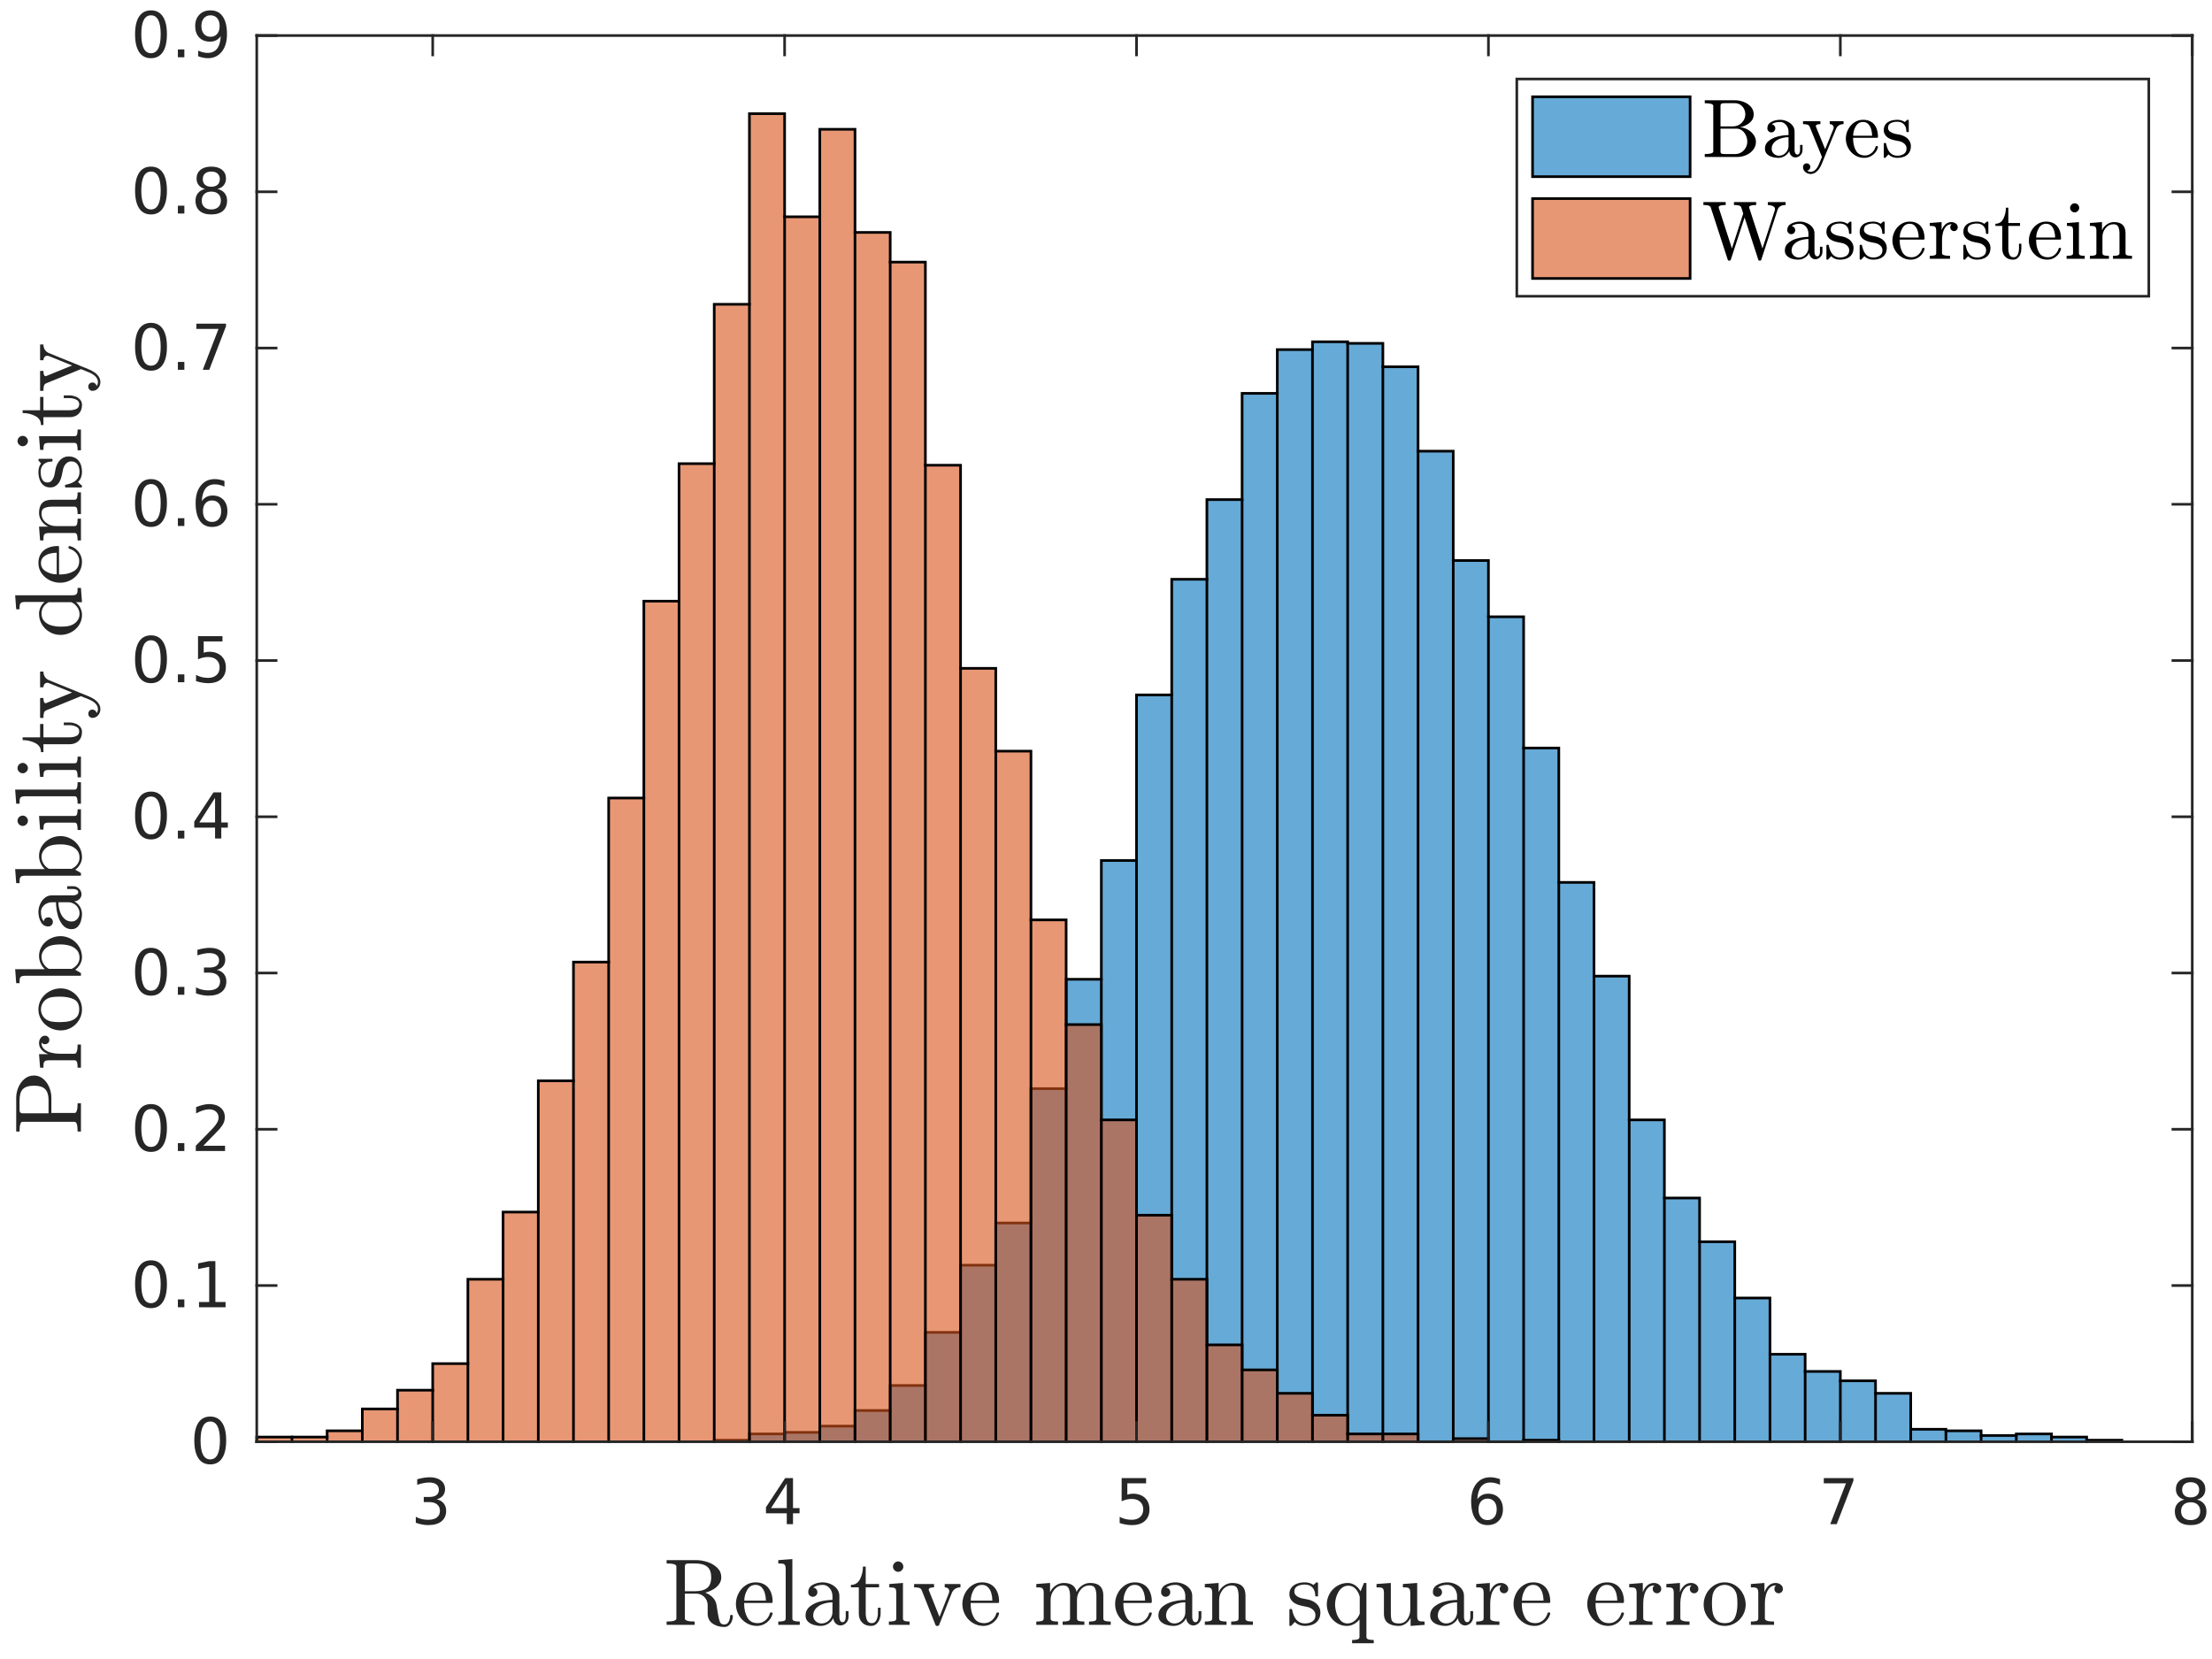 <?xml version="1.0"?>
<!DOCTYPE svg PUBLIC '-//W3C//DTD SVG 1.0//EN'
          'http://www.w3.org/TR/2001/REC-SVG-20010904/DTD/svg10.dtd'>
<svg xmlns:xlink="http://www.w3.org/1999/xlink" style="fill-opacity:1; color-rendering:auto; color-interpolation:auto; text-rendering:auto; stroke:black; stroke-linecap:square; stroke-miterlimit:10; shape-rendering:auto; stroke-opacity:1; fill:black; stroke-dasharray:none; font-weight:normal; stroke-width:1; font-family:'Dialog'; font-style:normal; stroke-linejoin:miter; font-size:12px; stroke-dashoffset:0; image-rendering:auto;" width="560" height="420" xmlns="http://www.w3.org/2000/svg"
><rect width="100%" height="100%" fill="#333333" stroke="none"/><!--Generated by the Batik Graphics2D SVG Generator--><defs id="genericDefs"
  /><g
  ><defs id="defs1"
    ><clipPath clipPathUnits="userSpaceOnUse" id="clipPath1"
      ><path d="M0 0 L560 0 L560 420 L0 420 L0 0 Z"
      /></clipPath
    ></defs
    ><g style="fill:white; stroke:white;"
    ><rect x="0" y="0" width="560" style="clip-path:url(#clipPath1); stroke:none;" height="420"
    /></g
    ><g style="fill:white; text-rendering:optimizeSpeed; color-rendering:optimizeSpeed; image-rendering:optimizeSpeed; shape-rendering:crispEdges; stroke:white; color-interpolation:sRGB;"
    ><rect x="0" width="560" height="420" y="0" style="stroke:none;"
      /><path style="stroke:none;" d="M65 365 L555 365 L555 9 L65 9 Z"
    /></g
    ><g style="fill-opacity:0.6; fill:rgb(0,114,189); text-rendering:optimizeSpeed; image-rendering:optimizeSpeed; color-rendering:optimizeSpeed; shape-rendering:crispEdges; stroke:rgb(0,114,189); color-interpolation:sRGB; stroke-opacity:0.6;"
    ><path style="stroke:none;" d="M189.727 365 L189.727 364.604 L180.818 364.604 L180.818 365 ZM198.636 365 L198.636 363.022 L189.727 363.022 L189.727 365 ZM207.545 365 L207.545 362.627 L198.636 362.627 L198.636 365 ZM216.454 365 L216.454 361.044 L207.545 361.044 L207.545 365 ZM225.364 365 L225.364 357.089 L216.454 357.089 L216.454 365 ZM234.273 365 L234.273 350.76 L225.364 350.76 L225.364 365 ZM243.182 365 L243.182 337.311 L234.273 337.311 L234.273 365 ZM252.091 365 L252.091 320.302 L243.182 320.302 L243.182 365 ZM261 365 L261 309.622 L252.091 309.622 L252.091 365 ZM269.909 365 L269.909 275.604 L261 275.604 L261 365 ZM278.818 365 L278.818 247.916 L269.909 247.916 L269.909 365 ZM287.727 365 L287.727 217.853 L278.818 217.853 L278.818 365 ZM296.636 365 L296.636 175.924 L287.727 175.924 L287.727 365 ZM305.545 365 L305.545 146.653 L296.636 146.653 L296.636 365 ZM314.455 365 L314.455 126.48 L305.545 126.48 L305.545 365 ZM323.364 365 L323.364 99.582 L314.455 99.582 L314.455 365 ZM332.273 365 L332.273 88.507 L323.364 88.507 L323.364 365 ZM341.182 365 L341.182 86.529 L332.273 86.529 L332.273 365 ZM350.091 365 L350.091 86.924 L341.182 86.924 L341.182 365 ZM359 365 L359 92.858 L350.091 92.858 L350.091 365 ZM367.909 365 L367.909 114.218 L359 114.218 L359 365 ZM376.818 365 L376.818 141.907 L367.909 141.907 L367.909 365 ZM385.727 365 L385.727 156.147 L376.818 156.147 L376.818 365 ZM394.636 365 L394.636 189.373 L385.727 189.373 L385.727 365 ZM403.546 365 L403.546 223.391 L394.636 223.391 L394.636 365 ZM412.455 365 L412.455 247.124 L403.546 247.124 L403.546 365 ZM421.364 365 L421.364 283.516 L412.455 283.516 L412.455 365 ZM430.273 365 L430.273 303.293 L421.364 303.293 L421.364 365 ZM439.182 365 L439.182 314.369 L430.273 314.369 L430.273 365 ZM448.091 365 L448.091 328.609 L439.182 328.609 L439.182 365 ZM457 365 L457 342.849 L448.091 342.849 L448.091 365 ZM465.909 365 L465.909 347.2 L457 347.2 L457 365 ZM474.818 365 L474.818 349.573 L465.909 349.573 L465.909 365 ZM483.727 365 L483.727 352.738 L474.818 352.738 L474.818 365 ZM492.636 365 L492.636 361.836 L483.727 361.836 L483.727 365 ZM501.546 365 L501.546 362.231 L492.636 362.231 L492.636 365 ZM510.455 365 L510.455 363.418 L501.546 363.418 L501.546 365 ZM519.364 365 L519.364 363.022 L510.455 363.022 L510.455 365 ZM528.273 365 L528.273 363.813 L519.364 363.813 L519.364 365 ZM537.182 365 L537.182 364.604 L528.273 364.604 L528.273 365 Z"
    /></g
    ><g style="text-rendering:geometricPrecision; stroke-width:0.667; color-interpolation:linearRGB; color-rendering:optimizeQuality; image-rendering:optimizeQuality;"
    ><path d="M180.818 365 L180.818 364.604 L189.727 364.604" style="fill:none; fill-rule:evenodd;"
      /><path d="M189.727 365 L189.727 365 L189.727 363.022 L198.636 363.022" style="fill:none; fill-rule:evenodd;"
      /><path d="M198.636 365 L198.636 365 L198.636 362.627 L207.545 362.627" style="fill:none; fill-rule:evenodd;"
      /><path d="M207.545 365 L207.545 365 L207.545 361.044 L216.454 361.044" style="fill:none; fill-rule:evenodd;"
      /><path d="M216.454 365 L216.454 365 L216.454 357.089 L225.364 357.089" style="fill:none; fill-rule:evenodd;"
      /><path d="M225.364 365 L225.364 365 L225.364 350.76 L234.273 350.76" style="fill:none; fill-rule:evenodd;"
      /><path d="M234.273 365 L234.273 365 L234.273 337.311 L243.182 337.311" style="fill:none; fill-rule:evenodd;"
      /><path d="M243.182 365 L243.182 365 L243.182 320.302 L252.091 320.302" style="fill:none; fill-rule:evenodd;"
      /><path d="M252.091 365 L252.091 365 L252.091 309.622 L261 309.622" style="fill:none; fill-rule:evenodd;"
      /><path d="M261 365 L261 365 L261 275.604 L269.909 275.604" style="fill:none; fill-rule:evenodd;"
      /><path d="M269.909 365 L269.909 365 L269.909 247.916 L278.818 247.916" style="fill:none; fill-rule:evenodd;"
      /><path d="M278.818 365 L278.818 365 L278.818 217.853 L287.727 217.853" style="fill:none; fill-rule:evenodd;"
      /><path d="M287.727 365 L287.727 365 L287.727 175.924 L296.636 175.924" style="fill:none; fill-rule:evenodd;"
      /><path d="M296.636 365 L296.636 365 L296.636 146.653 L305.545 146.653" style="fill:none; fill-rule:evenodd;"
      /><path d="M305.545 365 L305.545 365 L305.545 126.48 L314.455 126.48" style="fill:none; fill-rule:evenodd;"
      /><path d="M314.455 365 L314.455 365 L314.455 99.582 L323.364 99.582" style="fill:none; fill-rule:evenodd;"
      /><path d="M323.364 365 L323.364 365 L323.364 88.507 L332.273 88.507" style="fill:none; fill-rule:evenodd;"
      /><path d="M332.273 365 L332.273 365 L332.273 86.529 L341.182 86.529 L341.182 365 L341.182 365" style="fill:none; fill-rule:evenodd;"
      /><path d="M341.182 86.924 L350.091 86.924 L350.091 365 L350.091 365" style="fill:none; fill-rule:evenodd;"
      /><path d="M350.091 92.858 L359 92.858 L359 365 L359 365" style="fill:none; fill-rule:evenodd;"
      /><path d="M359 114.218 L367.909 114.218 L367.909 365 L367.909 365" style="fill:none; fill-rule:evenodd;"
      /><path d="M367.909 141.907 L376.818 141.907 L376.818 365 L376.818 365" style="fill:none; fill-rule:evenodd;"
      /><path d="M376.818 156.147 L385.727 156.147 L385.727 365 L385.727 365" style="fill:none; fill-rule:evenodd;"
      /><path d="M385.727 189.373 L394.636 189.373 L394.636 365 L394.636 365" style="fill:none; fill-rule:evenodd;"
      /><path d="M394.636 223.391 L403.546 223.391 L403.546 365 L403.546 365" style="fill:none; fill-rule:evenodd;"
      /><path d="M403.546 247.124 L412.455 247.124 L412.455 365 L412.455 365" style="fill:none; fill-rule:evenodd;"
      /><path d="M412.455 283.516 L421.364 283.516 L421.364 365 L421.364 365" style="fill:none; fill-rule:evenodd;"
      /><path d="M421.364 303.293 L430.273 303.293 L430.273 365 L430.273 365" style="fill:none; fill-rule:evenodd;"
      /><path d="M430.273 314.369 L439.182 314.369 L439.182 365 L439.182 365" style="fill:none; fill-rule:evenodd;"
      /><path d="M439.182 328.609 L448.091 328.609 L448.091 365 L448.091 365" style="fill:none; fill-rule:evenodd;"
      /><path d="M448.091 342.849 L457 342.849 L457 365 L457 365" style="fill:none; fill-rule:evenodd;"
      /><path d="M457 347.2 L465.909 347.2 L465.909 365 L465.909 365" style="fill:none; fill-rule:evenodd;"
      /><path d="M465.909 349.573 L474.818 349.573 L474.818 365 L474.818 365" style="fill:none; fill-rule:evenodd;"
      /><path d="M474.818 352.738 L483.727 352.738 L483.727 365 L483.727 365" style="fill:none; fill-rule:evenodd;"
      /><path d="M483.727 361.836 L492.636 361.836 L492.636 365 L492.636 365" style="fill:none; fill-rule:evenodd;"
      /><path d="M492.636 362.231 L501.546 362.231 L501.546 365 L501.546 365" style="fill:none; fill-rule:evenodd;"
      /><line y2="363.418" style="fill:none;" x1="501.546" x2="510.455" y1="363.418"
      /><path d="M510.455 365 L510.455 365 L510.455 363.022 L519.364 363.022 L519.364 365 L519.364 365" style="fill:none; fill-rule:evenodd;"
      /><path d="M519.364 363.813 L528.273 363.813 L528.273 365 L528.273 365" style="fill:none; fill-rule:evenodd;"
      /><path d="M528.273 364.604 L537.182 364.604 L537.182 365" style="fill:none; fill-rule:evenodd;"
    /></g
    ><g style="fill-opacity:0.6; fill:rgb(217,83,25); text-rendering:optimizeSpeed; image-rendering:optimizeSpeed; color-rendering:optimizeSpeed; shape-rendering:crispEdges; stroke:rgb(217,83,25); color-interpolation:sRGB; stroke-opacity:0.6;"
    ><path style="stroke:none;" d="M73.909 363.813 L65 363.813 L65 365 L73.909 365 L82.818 365 L82.818 363.813 ZM91.727 365 L91.727 362.231 L82.818 362.231 L82.818 365 ZM100.636 365 L100.636 356.693 L91.727 356.693 L91.727 365 ZM109.546 365 L109.546 351.947 L100.636 351.947 L100.636 365 ZM118.454 365 L118.454 345.222 L109.546 345.222 L109.546 365 ZM127.364 365 L127.364 323.862 L118.454 323.862 L118.454 365 ZM136.273 365 L136.273 306.853 L127.364 306.853 L127.364 365 ZM145.182 365 L145.182 273.627 L136.273 273.627 L136.273 365 ZM154.091 365 L154.091 243.564 L145.182 243.564 L145.182 365 ZM163 365 L163 202.031 L154.091 202.031 L154.091 365 ZM171.909 365 L171.909 152.191 L163 152.191 L163 365 ZM180.818 365 L180.818 117.382 L171.909 117.382 L171.909 365 ZM189.727 365 L189.727 77.036 L180.818 77.036 L180.818 365 ZM198.636 365 L198.636 28.778 L189.727 28.778 L189.727 365 ZM207.545 365 L207.545 54.885 L198.636 54.885 L198.636 365 ZM216.454 365 L216.454 32.733 L207.545 32.733 L207.545 365 ZM225.364 365 L225.364 58.84 L216.454 58.84 L216.454 365 ZM234.273 365 L234.273 66.356 L225.364 66.356 L225.364 365 ZM243.182 365 L243.182 117.778 L234.273 117.778 L234.273 365 ZM252.091 365 L252.091 169.2 L243.182 169.2 L243.182 365 ZM261 365 L261 190.164 L252.091 190.164 L252.091 365 ZM269.909 365 L269.909 232.884 L261 232.884 L261 365 ZM278.818 365 L278.818 259.387 L269.909 259.387 L269.909 365 ZM287.727 365 L287.727 283.516 L278.818 283.516 L278.818 365 ZM296.636 365 L296.636 307.644 L287.727 307.644 L287.727 365 ZM305.545 365 L305.545 323.862 L296.636 323.862 L296.636 365 ZM314.455 365 L314.455 340.476 L305.545 340.476 L305.545 365 ZM323.364 365 L323.364 346.804 L314.455 346.804 L314.455 365 ZM332.273 365 L332.273 352.738 L323.364 352.738 L323.364 365 ZM341.182 365 L341.182 358.276 L332.273 358.276 L332.273 365 ZM350.091 363.022 L341.182 363.022 L341.182 365 L350.091 365 L359 365 L359 363.022 ZM376.818 365 L376.818 364.209 L367.909 364.209 L367.909 365 ZM394.636 365 L394.636 364.604 L385.727 364.604 L385.727 365 Z"
    /></g
    ><g style="text-rendering:geometricPrecision; stroke-width:0.667; color-interpolation:linearRGB; color-rendering:optimizeQuality; image-rendering:optimizeQuality;"
    ><path d="M65 365 L65 363.813 L73.909 363.813 L73.909 365 L73.909 365" style="fill:none; fill-rule:evenodd;"
      /><line y2="363.813" style="fill:none;" x1="73.909" x2="82.818" y1="363.813"
      /><path d="M82.818 365 L82.818 365 L82.818 362.231 L91.727 362.231" style="fill:none; fill-rule:evenodd;"
      /><path d="M91.727 365 L91.727 365 L91.727 356.693 L100.636 356.693" style="fill:none; fill-rule:evenodd;"
      /><path d="M100.636 365 L100.636 365 L100.636 351.947 L109.546 351.947" style="fill:none; fill-rule:evenodd;"
      /><path d="M109.546 365 L109.546 365 L109.546 345.222 L118.454 345.222" style="fill:none; fill-rule:evenodd;"
      /><path d="M118.454 365 L118.454 365 L118.454 323.862 L127.364 323.862" style="fill:none; fill-rule:evenodd;"
      /><path d="M127.364 365 L127.364 365 L127.364 306.853 L136.273 306.853" style="fill:none; fill-rule:evenodd;"
      /><path d="M136.273 365 L136.273 365 L136.273 273.627 L145.182 273.627" style="fill:none; fill-rule:evenodd;"
      /><path d="M145.182 365 L145.182 365 L145.182 243.564 L154.091 243.564" style="fill:none; fill-rule:evenodd;"
      /><path d="M154.091 365 L154.091 365 L154.091 202.031 L163 202.031" style="fill:none; fill-rule:evenodd;"
      /><path d="M163 365 L163 365 L163 152.191 L171.909 152.191" style="fill:none; fill-rule:evenodd;"
      /><path d="M171.909 365 L171.909 365 L171.909 117.382 L180.818 117.382" style="fill:none; fill-rule:evenodd;"
      /><path d="M180.818 365 L180.818 365 L180.818 77.036 L189.727 77.036" style="fill:none; fill-rule:evenodd;"
      /><path d="M189.727 365 L189.727 365 L189.727 28.778 L198.636 28.778 L198.636 365 L198.636 365" style="fill:none; fill-rule:evenodd;"
      /><line y2="54.885" style="fill:none;" x1="198.636" x2="207.545" y1="54.885"
      /><path d="M207.545 365 L207.545 365 L207.545 32.733 L216.454 32.733 L216.454 365 L216.454 365" style="fill:none; fill-rule:evenodd;"
      /><path d="M216.454 58.84 L225.364 58.84 L225.364 365 L225.364 365" style="fill:none; fill-rule:evenodd;"
      /><path d="M225.364 66.356 L234.273 66.356 L234.273 365 L234.273 365" style="fill:none; fill-rule:evenodd;"
      /><path d="M234.273 117.778 L243.182 117.778 L243.182 365 L243.182 365" style="fill:none; fill-rule:evenodd;"
      /><path d="M243.182 169.2 L252.091 169.2 L252.091 365 L252.091 365" style="fill:none; fill-rule:evenodd;"
      /><path d="M252.091 190.164 L261 190.164 L261 365 L261 365" style="fill:none; fill-rule:evenodd;"
      /><path d="M261 232.884 L269.909 232.884 L269.909 365 L269.909 365" style="fill:none; fill-rule:evenodd;"
      /><path d="M269.909 259.387 L278.818 259.387 L278.818 365 L278.818 365" style="fill:none; fill-rule:evenodd;"
      /><path d="M278.818 283.516 L287.727 283.516 L287.727 365 L287.727 365" style="fill:none; fill-rule:evenodd;"
      /><path d="M287.727 307.644 L296.636 307.644 L296.636 365 L296.636 365" style="fill:none; fill-rule:evenodd;"
      /><path d="M296.636 323.862 L305.545 323.862 L305.545 365 L305.545 365" style="fill:none; fill-rule:evenodd;"
      /><path d="M305.545 340.476 L314.455 340.476 L314.455 365 L314.455 365" style="fill:none; fill-rule:evenodd;"
      /><path d="M314.455 346.804 L323.364 346.804 L323.364 365 L323.364 365" style="fill:none; fill-rule:evenodd;"
      /><path d="M323.364 352.738 L332.273 352.738 L332.273 365 L332.273 365" style="fill:none; fill-rule:evenodd;"
      /><path d="M332.273 358.276 L341.182 358.276 L341.182 365 L341.182 365" style="fill:none; fill-rule:evenodd;"
      /><path d="M341.182 363.022 L350.091 363.022 L350.091 365 L350.091 365" style="fill:none; fill-rule:evenodd;"
      /><path d="M350.091 363.022 L359 363.022 L359 365 L359 365" style="fill:none; fill-rule:evenodd;"
      /><line y2="365" style="fill:none;" x1="359" x2="367.909" y1="365"
      /><path d="M367.909 365 L367.909 365 L367.909 364.209 L376.818 364.209 L376.818 365 L376.818 365" style="fill:none; fill-rule:evenodd;"
      /><line y2="365" style="fill:none;" x1="376.818" x2="385.727" y1="365"
      /><path d="M385.727 365 L385.727 365 L385.727 364.604 L394.636 364.604 L394.636 365" style="fill:none; fill-rule:evenodd;"
      /><line x1="65" x2="555" y1="365" style="fill:none; stroke-linejoin:round; stroke:rgb(38,38,38);" y2="365"
      /><line x1="65" x2="555" y1="9" style="fill:none; stroke-linejoin:round; stroke:rgb(38,38,38);" y2="9"
      /><line x1="109.546" x2="109.546" y1="365" style="fill:none; stroke-linejoin:round; stroke:rgb(38,38,38);" y2="360.1"
      /><line x1="198.636" x2="198.636" y1="365" style="fill:none; stroke-linejoin:round; stroke:rgb(38,38,38);" y2="360.1"
      /><line x1="287.727" x2="287.727" y1="365" style="fill:none; stroke-linejoin:round; stroke:rgb(38,38,38);" y2="360.1"
      /><line x1="376.818" x2="376.818" y1="365" style="fill:none; stroke-linejoin:round; stroke:rgb(38,38,38);" y2="360.1"
      /><line x1="465.909" x2="465.909" y1="365" style="fill:none; stroke-linejoin:round; stroke:rgb(38,38,38);" y2="360.1"
      /><line x1="555" x2="555" y1="365" style="fill:none; stroke-linejoin:round; stroke:rgb(38,38,38);" y2="360.1"
      /><line x1="109.546" x2="109.546" y1="9" style="fill:none; stroke-linejoin:round; stroke:rgb(38,38,38);" y2="13.9"
      /><line x1="198.636" x2="198.636" y1="9" style="fill:none; stroke-linejoin:round; stroke:rgb(38,38,38);" y2="13.9"
      /><line x1="287.727" x2="287.727" y1="9" style="fill:none; stroke-linejoin:round; stroke:rgb(38,38,38);" y2="13.9"
      /><line x1="376.818" x2="376.818" y1="9" style="fill:none; stroke-linejoin:round; stroke:rgb(38,38,38);" y2="13.9"
      /><line x1="465.909" x2="465.909" y1="9" style="fill:none; stroke-linejoin:round; stroke:rgb(38,38,38);" y2="13.9"
      /><line x1="555" x2="555" y1="9" style="fill:none; stroke-linejoin:round; stroke:rgb(38,38,38);" y2="13.9"
    /></g
    ><g transform="translate(109.546,370.867)" style="font-size:16px; fill:rgb(38,38,38); text-rendering:geometricPrecision; image-rendering:optimizeQuality; color-rendering:optimizeQuality; font-family:'SansSerif'; stroke:rgb(38,38,38); color-interpolation:linearRGB;"
    ><path style="stroke:none;" d="M1 8.703 Q2.125 8.953 2.766 9.719 Q3.406 10.484 3.406 11.609 Q3.406 13.328 2.219 14.281 Q1.031 15.234 -1.156 15.234 Q-1.891 15.234 -2.672 15.086 Q-3.453 14.938 -4.281 14.641 L-4.281 13.125 Q-3.625 13.5 -2.844 13.695 Q-2.062 13.891 -1.203 13.891 Q0.281 13.891 1.055 13.305 Q1.828 12.719 1.828 11.609 Q1.828 10.578 1.109 9.992 Q0.391 9.406 -0.906 9.406 L-2.266 9.406 L-2.266 8.109 L-0.844 8.109 Q0.328 8.109 0.945 7.648 Q1.562 7.188 1.562 6.312 Q1.562 5.406 0.922 4.93 Q0.281 4.453 -0.906 4.453 Q-1.547 4.453 -2.289 4.594 Q-3.031 4.734 -3.922 5.031 L-3.922 3.625 Q-3.031 3.375 -2.242 3.25 Q-1.453 3.125 -0.766 3.125 Q1.031 3.125 2.078 3.938 Q3.125 4.75 3.125 6.141 Q3.125 7.109 2.57 7.781 Q2.016 8.453 1 8.703 Z"
    /></g
    ><g transform="translate(198.636,370.867)" style="font-size:16px; fill:rgb(38,38,38); text-rendering:geometricPrecision; image-rendering:optimizeQuality; color-rendering:optimizeQuality; font-family:'SansSerif'; stroke:rgb(38,38,38); color-interpolation:linearRGB;"
    ><path style="stroke:none;" d="M0.547 4.703 L-3.438 10.938 L0.547 10.938 L0.547 4.703 ZM0.141 3.328 L2.125 3.328 L2.125 10.938 L3.781 10.938 L3.781 12.25 L2.125 12.25 L2.125 15 L0.547 15 L0.547 12.25 L-4.719 12.25 L-4.719 10.719 L0.141 3.328 Z"
    /></g
    ><g transform="translate(287.727,370.867)" style="font-size:16px; fill:rgb(38,38,38); text-rendering:geometricPrecision; image-rendering:optimizeQuality; color-rendering:optimizeQuality; font-family:'SansSerif'; stroke:rgb(38,38,38); color-interpolation:linearRGB;"
    ><path style="stroke:none;" d="M-3.766 3.328 L2.422 3.328 L2.422 4.656 L-2.328 4.656 L-2.328 7.516 Q-1.984 7.406 -1.641 7.344 Q-1.297 7.281 -0.953 7.281 Q1 7.281 2.141 8.352 Q3.281 9.422 3.281 11.25 Q3.281 13.141 2.109 14.188 Q0.938 15.234 -1.188 15.234 Q-1.922 15.234 -2.688 15.102 Q-3.453 14.969 -4.266 14.719 L-4.266 13.141 Q-3.562 13.516 -2.812 13.703 Q-2.062 13.891 -1.219 13.891 Q0.125 13.891 0.914 13.18 Q1.703 12.469 1.703 11.25 Q1.703 10.031 0.914 9.32 Q0.125 8.609 -1.219 8.609 Q-1.859 8.609 -2.484 8.75 Q-3.109 8.891 -3.766 9.188 L-3.766 3.328 Z"
    /></g
    ><g transform="translate(376.818,370.867)" style="font-size:16px; fill:rgb(38,38,38); text-rendering:geometricPrecision; image-rendering:optimizeQuality; color-rendering:optimizeQuality; font-family:'SansSerif'; stroke:rgb(38,38,38); color-interpolation:linearRGB;"
    ><path style="stroke:none;" d="M-0.219 8.531 Q-1.281 8.531 -1.898 9.258 Q-2.516 9.984 -2.516 11.25 Q-2.516 12.516 -1.898 13.242 Q-1.281 13.969 -0.219 13.969 Q0.844 13.969 1.469 13.242 Q2.094 12.516 2.094 11.25 Q2.094 9.984 1.469 9.258 Q0.844 8.531 -0.219 8.531 ZM2.922 3.594 L2.922 5.031 Q2.328 4.75 1.719 4.602 Q1.109 4.453 0.516 4.453 Q-1.047 4.453 -1.867 5.508 Q-2.688 6.562 -2.812 8.688 Q-2.344 8.016 -1.648 7.648 Q-0.953 7.281 -0.125 7.281 Q1.641 7.281 2.656 8.352 Q3.672 9.422 3.672 11.25 Q3.672 13.047 2.609 14.141 Q1.547 15.234 -0.219 15.234 Q-2.234 15.234 -3.305 13.68 Q-4.375 12.125 -4.375 9.172 Q-4.375 6.406 -3.062 4.766 Q-1.75 3.125 0.453 3.125 Q1.047 3.125 1.656 3.242 Q2.266 3.359 2.922 3.594 Z"
    /></g
    ><g transform="translate(465.909,370.867)" style="font-size:16px; fill:rgb(38,38,38); text-rendering:geometricPrecision; image-rendering:optimizeQuality; color-rendering:optimizeQuality; font-family:'SansSerif'; stroke:rgb(38,38,38); color-interpolation:linearRGB;"
    ><path style="stroke:none;" d="M-4.188 3.328 L3.312 3.328 L3.312 4 L-0.922 15 L-2.562 15 L1.422 4.656 L-4.188 4.656 L-4.188 3.328 Z"
    /></g
    ><g transform="translate(555,370.867)" style="font-size:16px; fill:rgb(38,38,38); text-rendering:geometricPrecision; image-rendering:optimizeQuality; color-rendering:optimizeQuality; font-family:'SansSerif'; stroke:rgb(38,38,38); color-interpolation:linearRGB;"
    ><path style="stroke:none;" d="M-0.406 9.453 Q-1.531 9.453 -2.18 10.055 Q-2.828 10.656 -2.828 11.719 Q-2.828 12.766 -2.18 13.367 Q-1.531 13.969 -0.406 13.969 Q0.719 13.969 1.367 13.367 Q2.016 12.766 2.016 11.719 Q2.016 10.656 1.367 10.055 Q0.719 9.453 -0.406 9.453 ZM-1.984 8.781 Q-3 8.531 -3.57 7.836 Q-4.141 7.141 -4.141 6.141 Q-4.141 4.75 -3.141 3.938 Q-2.141 3.125 -0.406 3.125 Q1.328 3.125 2.32 3.938 Q3.312 4.75 3.312 6.141 Q3.312 7.141 2.75 7.836 Q2.188 8.531 1.172 8.781 Q2.312 9.047 2.953 9.82 Q3.594 10.594 3.594 11.719 Q3.594 13.406 2.555 14.32 Q1.516 15.234 -0.406 15.234 Q-2.344 15.234 -3.375 14.32 Q-4.406 13.406 -4.406 11.719 Q-4.406 10.594 -3.766 9.82 Q-3.125 9.047 -1.984 8.781 ZM-2.562 6.297 Q-2.562 7.203 -2 7.711 Q-1.438 8.219 -0.406 8.219 Q0.609 8.219 1.18 7.711 Q1.75 7.203 1.75 6.297 Q1.75 5.391 1.18 4.883 Q0.609 4.375 -0.406 4.375 Q-1.438 4.375 -2 4.883 Q-2.562 5.391 -2.562 6.297 Z"
    /></g
    ><g transform="translate(310,391.2)" style="font-size:24px; fill:rgb(38,38,38); text-rendering:geometricPrecision; image-rendering:optimizeQuality; color-rendering:optimizeQuality; font-family:'mwa_cmr10'; stroke:rgb(38,38,38); color-interpolation:linearRGB;"
    ><path style="stroke:none;" d="M-141.237 20.16 L-141.237 19.316 Q-138.768 19.316 -138.768 18.55 L-138.768 5.363 Q-138.768 4.613 -141.237 4.613 L-141.237 3.769 L-133.705 3.769 Q-132.346 3.769 -130.869 4.254 Q-129.393 4.738 -128.393 5.73 Q-127.393 6.722 -127.393 8.113 Q-127.393 9.113 -127.995 9.91 Q-128.596 10.707 -129.541 11.238 Q-130.487 11.769 -131.471 12.004 Q-130.393 12.379 -129.588 13.199 Q-128.784 14.019 -128.612 15.066 L-128.268 17.207 Q-128.034 18.644 -127.776 19.355 Q-127.518 20.066 -126.643 20.066 Q-125.893 20.066 -125.526 19.371 Q-125.159 18.675 -125.159 17.847 Q-125.159 17.769 -125.08 17.707 Q-125.002 17.644 -124.924 17.644 L-124.705 17.644 Q-124.471 17.644 -124.471 17.957 Q-124.471 18.613 -124.729 19.238 Q-124.987 19.863 -125.471 20.277 Q-125.955 20.691 -126.627 20.691 Q-128.362 20.691 -129.604 19.824 Q-130.846 18.957 -130.846 17.3 L-130.846 15.16 Q-130.846 13.972 -131.682 13.113 Q-132.518 12.254 -133.721 12.254 L-136.612 12.254 L-136.612 18.55 Q-136.612 19.316 -134.127 19.316 L-134.127 20.16 L-141.237 20.16 ZM-136.612 11.644 L-134.034 11.644 Q-132.049 11.644 -131.002 10.84 Q-129.955 10.035 -129.955 8.113 Q-129.955 6.207 -130.987 5.41 Q-132.018 4.613 -134.034 4.613 L-135.393 4.613 Q-135.815 4.613 -136.057 4.644 Q-136.299 4.676 -136.455 4.847 Q-136.612 5.019 -136.612 5.363 L-136.612 11.644 Z"
      /><path style="stroke:none;" d="M-118.382 20.425 Q-119.851 20.425 -121.078 19.66 Q-122.304 18.894 -123 17.613 Q-123.695 16.332 -123.695 14.894 Q-123.695 13.488 -123.054 12.222 Q-122.414 10.957 -121.273 10.175 Q-120.132 9.394 -118.726 9.394 Q-117.632 9.394 -116.812 9.769 Q-115.992 10.144 -115.468 10.8 Q-114.945 11.457 -114.671 12.347 Q-114.398 13.238 -114.398 14.3 Q-114.398 14.613 -114.648 14.613 L-121.601 14.613 L-121.601 14.879 Q-121.601 16.863 -120.796 18.293 Q-119.992 19.722 -118.179 19.722 Q-117.445 19.722 -116.812 19.394 Q-116.179 19.066 -115.718 18.48 Q-115.257 17.894 -115.101 17.222 Q-115.07 17.144 -115.007 17.082 Q-114.945 17.019 -114.867 17.019 L-114.648 17.019 Q-114.398 17.019 -114.398 17.316 Q-114.742 18.675 -115.867 19.55 Q-116.992 20.425 -118.382 20.425 ZM-121.57 14.019 L-116.101 14.019 Q-116.101 13.113 -116.351 12.191 Q-116.601 11.269 -117.187 10.652 Q-117.773 10.035 -118.726 10.035 Q-120.086 10.035 -120.828 11.308 Q-121.57 12.582 -121.57 14.019 Z"
      /><path style="stroke:none;" d="M-112.966 20.16 L-112.966 19.316 Q-112.138 19.316 -111.614 19.183 Q-111.091 19.05 -111.091 18.55 L-111.091 5.957 Q-111.091 5.316 -111.278 5.027 Q-111.466 4.738 -111.833 4.676 Q-112.2 4.613 -112.966 4.613 L-112.966 3.769 L-109.403 3.504 L-109.403 18.55 Q-109.403 19.05 -108.872 19.183 Q-108.341 19.316 -107.528 19.316 L-107.528 20.16 L-112.966 20.16 Z"
      /><path style="stroke:none;" d="M-106.065 17.8 Q-106.065 16.379 -104.94 15.48 Q-103.815 14.582 -102.244 14.215 Q-100.674 13.847 -99.252 13.847 L-99.252 12.863 Q-99.252 12.16 -99.557 11.511 Q-99.862 10.863 -100.432 10.449 Q-101.002 10.035 -101.705 10.035 Q-103.299 10.035 -104.127 10.754 Q-103.674 10.754 -103.369 11.097 Q-103.065 11.441 -103.065 11.894 Q-103.065 12.379 -103.409 12.715 Q-103.752 13.05 -104.221 13.05 Q-104.705 13.05 -105.041 12.715 Q-105.377 12.379 -105.377 11.894 Q-105.377 10.629 -104.229 10.011 Q-103.08 9.394 -101.705 9.394 Q-100.721 9.394 -99.737 9.816 Q-98.752 10.238 -98.127 11.011 Q-97.502 11.785 -97.502 12.816 L-97.502 18.207 Q-97.502 18.675 -97.307 19.074 Q-97.112 19.472 -96.69 19.472 Q-96.284 19.472 -96.088 19.074 Q-95.893 18.675 -95.893 18.207 L-95.893 16.675 L-95.19 16.675 L-95.19 18.207 Q-95.19 18.754 -95.471 19.238 Q-95.752 19.722 -96.229 20.012 Q-96.705 20.3 -97.252 20.3 Q-97.955 20.3 -98.471 19.754 Q-98.987 19.207 -99.034 18.457 Q-99.487 19.363 -100.354 19.894 Q-101.221 20.425 -102.205 20.425 Q-103.112 20.425 -104.002 20.16 Q-104.893 19.894 -105.479 19.308 Q-106.065 18.722 -106.065 17.8 ZM-104.127 17.8 Q-104.127 18.644 -103.502 19.222 Q-102.877 19.8 -102.034 19.8 Q-101.268 19.8 -100.635 19.41 Q-100.002 19.019 -99.627 18.355 Q-99.252 17.691 -99.252 16.941 L-99.252 14.457 Q-100.346 14.457 -101.487 14.808 Q-102.627 15.16 -103.377 15.925 Q-104.127 16.691 -104.127 17.8 Z"
      /><path style="stroke:none;" d="M-92.58 17.269 L-92.58 10.66 L-94.58 10.66 L-94.58 10.035 Q-93.002 10.035 -92.268 8.566 Q-91.534 7.097 -91.534 5.394 L-90.83 5.394 L-90.83 9.816 L-87.455 9.816 L-87.455 10.66 L-90.83 10.66 L-90.83 17.222 Q-90.83 18.222 -90.502 18.972 Q-90.174 19.722 -89.299 19.722 Q-88.487 19.722 -88.119 18.933 Q-87.752 18.144 -87.752 17.222 L-87.752 15.816 L-87.065 15.816 L-87.065 17.269 Q-87.065 18.019 -87.338 18.754 Q-87.612 19.488 -88.151 19.957 Q-88.69 20.425 -89.471 20.425 Q-90.909 20.425 -91.744 19.566 Q-92.58 18.707 -92.58 17.269 Z"
      /><path style="stroke:none;" d="M-84.966 20.16 L-84.966 19.316 Q-84.138 19.316 -83.614 19.183 Q-83.091 19.05 -83.091 18.55 L-83.091 12.004 Q-83.091 11.082 -83.442 10.871 Q-83.794 10.66 -84.856 10.66 L-84.856 9.816 L-81.403 9.55 L-81.403 18.55 Q-81.403 19.05 -80.942 19.183 Q-80.481 19.316 -79.716 19.316 L-79.716 20.16 L-84.966 20.16 ZM-83.934 5.426 Q-83.934 4.894 -83.536 4.496 Q-83.138 4.097 -82.622 4.097 Q-82.294 4.097 -81.974 4.277 Q-81.653 4.457 -81.481 4.769 Q-81.309 5.082 -81.309 5.426 Q-81.309 5.941 -81.708 6.34 Q-82.106 6.738 -82.622 6.738 Q-83.138 6.738 -83.536 6.34 Q-83.934 5.941 -83.934 5.426 Z"
      /><path style="stroke:none;" d="M-73.174 20.16 L-76.674 11.347 Q-76.893 10.894 -77.362 10.777 Q-77.83 10.66 -78.58 10.66 L-78.58 9.816 L-73.533 9.816 L-73.533 10.66 Q-74.877 10.66 -74.877 11.222 Q-74.877 11.316 -74.862 11.363 L-72.158 18.144 L-69.737 12.019 Q-69.674 11.832 -69.674 11.644 Q-69.674 11.175 -70.018 10.918 Q-70.362 10.66 -70.83 10.66 L-70.83 9.816 L-66.846 9.816 L-66.846 10.66 Q-67.58 10.66 -68.135 10.996 Q-68.69 11.332 -69.002 12.004 L-72.237 20.16 Q-72.33 20.425 -72.627 20.425 L-72.799 20.425 Q-73.096 20.425 -73.174 20.16 Z"
      /><path style="stroke:none;" d="M-61.049 20.425 Q-62.518 20.425 -63.744 19.66 Q-64.971 18.894 -65.666 17.613 Q-66.362 16.332 -66.362 14.894 Q-66.362 13.488 -65.721 12.222 Q-65.08 10.957 -63.94 10.175 Q-62.799 9.394 -61.393 9.394 Q-60.299 9.394 -59.479 9.769 Q-58.658 10.144 -58.135 10.8 Q-57.611 11.457 -57.338 12.347 Q-57.065 13.238 -57.065 14.3 Q-57.065 14.613 -57.315 14.613 L-64.268 14.613 L-64.268 14.879 Q-64.268 16.863 -63.463 18.293 Q-62.658 19.722 -60.846 19.722 Q-60.111 19.722 -59.479 19.394 Q-58.846 19.066 -58.385 18.48 Q-57.924 17.894 -57.768 17.222 Q-57.736 17.144 -57.674 17.082 Q-57.611 17.019 -57.533 17.019 L-57.315 17.019 Q-57.065 17.019 -57.065 17.316 Q-57.408 18.675 -58.533 19.55 Q-59.658 20.425 -61.049 20.425 ZM-64.237 14.019 L-58.768 14.019 Q-58.768 13.113 -59.018 12.191 Q-59.268 11.269 -59.854 10.652 Q-60.44 10.035 -61.393 10.035 Q-62.752 10.035 -63.494 11.308 Q-64.237 12.582 -64.237 14.019 Z"
      /><path style="stroke:none;" d="M-47.648 20.16 L-47.648 19.316 Q-46.836 19.316 -46.304 19.183 Q-45.773 19.05 -45.773 18.55 L-45.773 12.004 Q-45.773 11.363 -45.968 11.074 Q-46.164 10.785 -46.523 10.722 Q-46.882 10.66 -47.648 10.66 L-47.648 9.816 L-44.164 9.55 L-44.164 11.894 Q-43.695 10.863 -42.749 10.207 Q-41.804 9.55 -40.695 9.55 Q-37.929 9.55 -37.445 11.8 Q-36.961 10.8 -36.039 10.175 Q-35.117 9.55 -34.007 9.55 Q-32.914 9.55 -32.171 9.902 Q-31.429 10.254 -31.054 10.972 Q-30.679 11.691 -30.679 12.785 L-30.679 18.55 Q-30.679 19.05 -30.148 19.183 Q-29.617 19.316 -28.804 19.316 L-28.804 20.16 L-34.304 20.16 L-34.304 19.316 Q-33.476 19.316 -32.953 19.183 Q-32.429 19.05 -32.429 18.55 L-32.429 12.863 Q-32.429 11.644 -32.765 10.91 Q-33.101 10.175 -34.164 10.175 Q-35.539 10.175 -36.445 11.285 Q-37.351 12.394 -37.351 13.816 L-37.351 18.55 Q-37.351 19.05 -36.82 19.183 Q-36.289 19.316 -35.476 19.316 L-35.476 20.16 L-40.976 20.16 L-40.976 19.316 Q-40.148 19.316 -39.624 19.183 Q-39.101 19.05 -39.101 18.55 L-39.101 12.863 Q-39.101 11.691 -39.437 10.933 Q-39.773 10.175 -40.836 10.175 Q-42.226 10.175 -43.124 11.285 Q-44.023 12.394 -44.023 13.816 L-44.023 18.55 Q-44.023 19.05 -43.492 19.183 Q-42.961 19.316 -42.148 19.316 L-42.148 20.16 L-47.648 20.16 Z"
      /><path style="stroke:none;" d="M-22.382 20.425 Q-23.851 20.425 -25.078 19.66 Q-26.304 18.894 -27 17.613 Q-27.695 16.332 -27.695 14.894 Q-27.695 13.488 -27.054 12.222 Q-26.413 10.957 -25.273 10.175 Q-24.132 9.394 -22.726 9.394 Q-21.632 9.394 -20.812 9.769 Q-19.992 10.144 -19.468 10.8 Q-18.945 11.457 -18.671 12.347 Q-18.398 13.238 -18.398 14.3 Q-18.398 14.613 -18.648 14.613 L-25.601 14.613 L-25.601 14.879 Q-25.601 16.863 -24.796 18.293 Q-23.992 19.722 -22.179 19.722 Q-21.445 19.722 -20.812 19.394 Q-20.179 19.066 -19.718 18.48 Q-19.257 17.894 -19.101 17.222 Q-19.07 17.144 -19.007 17.082 Q-18.945 17.019 -18.867 17.019 L-18.648 17.019 Q-18.398 17.019 -18.398 17.316 Q-18.742 18.675 -19.867 19.55 Q-20.992 20.425 -22.382 20.425 ZM-25.57 14.019 L-20.101 14.019 Q-20.101 13.113 -20.351 12.191 Q-20.601 11.269 -21.187 10.652 Q-21.773 10.035 -22.726 10.035 Q-24.085 10.035 -24.828 11.308 Q-25.57 12.582 -25.57 14.019 Z"
      /><path style="stroke:none;" d="M-16.731 17.8 Q-16.731 16.379 -15.606 15.48 Q-14.481 14.582 -12.911 14.215 Q-11.341 13.847 -9.919 13.847 L-9.919 12.863 Q-9.919 12.16 -10.223 11.511 Q-10.528 10.863 -11.098 10.449 Q-11.669 10.035 -12.372 10.035 Q-13.966 10.035 -14.794 10.754 Q-14.341 10.754 -14.036 11.097 Q-13.731 11.441 -13.731 11.894 Q-13.731 12.379 -14.075 12.715 Q-14.419 13.05 -14.887 13.05 Q-15.372 13.05 -15.708 12.715 Q-16.044 12.379 -16.044 11.894 Q-16.044 10.629 -14.895 10.011 Q-13.747 9.394 -12.372 9.394 Q-11.387 9.394 -10.403 9.816 Q-9.419 10.238 -8.794 11.011 Q-8.169 11.785 -8.169 12.816 L-8.169 18.207 Q-8.169 18.675 -7.973 19.074 Q-7.778 19.472 -7.356 19.472 Q-6.95 19.472 -6.755 19.074 Q-6.559 18.675 -6.559 18.207 L-6.559 16.675 L-5.856 16.675 L-5.856 18.207 Q-5.856 18.754 -6.138 19.238 Q-6.419 19.722 -6.895 20.012 Q-7.372 20.3 -7.919 20.3 Q-8.622 20.3 -9.137 19.754 Q-9.653 19.207 -9.7 18.457 Q-10.153 19.363 -11.02 19.894 Q-11.887 20.425 -12.872 20.425 Q-13.778 20.425 -14.669 20.16 Q-15.559 19.894 -16.145 19.308 Q-16.731 18.722 -16.731 17.8 ZM-14.794 17.8 Q-14.794 18.644 -14.169 19.222 Q-13.544 19.8 -12.7 19.8 Q-11.934 19.8 -11.302 19.41 Q-10.669 19.019 -10.294 18.355 Q-9.919 17.691 -9.919 16.941 L-9.919 14.457 Q-11.012 14.457 -12.153 14.808 Q-13.294 15.16 -14.044 15.925 Q-14.794 16.691 -14.794 17.8 Z"
      /><path style="stroke:none;" d="M-4.981 20.16 L-4.981 19.316 Q-4.169 19.316 -3.638 19.183 Q-3.106 19.05 -3.106 18.55 L-3.106 12.004 Q-3.106 11.363 -3.301 11.074 Q-3.497 10.785 -3.856 10.722 Q-4.216 10.66 -4.981 10.66 L-4.981 9.816 L-1.497 9.55 L-1.497 11.894 Q-1.028 10.863 -0.083 10.207 Q0.863 9.55 1.972 9.55 Q3.644 9.55 4.48 10.347 Q5.316 11.144 5.316 12.785 L5.316 18.55 Q5.316 19.05 5.847 19.183 Q6.378 19.316 7.191 19.316 L7.191 20.16 L1.691 20.16 L1.691 19.316 Q2.519 19.316 3.042 19.183 Q3.566 19.05 3.566 18.55 L3.566 12.863 Q3.566 11.691 3.23 10.933 Q2.894 10.175 1.831 10.175 Q0.441 10.175 -0.458 11.285 Q-1.356 12.394 -1.356 13.816 L-1.356 18.55 Q-1.356 19.05 -0.825 19.183 Q-0.294 19.316 0.519 19.316 L0.519 20.16 L-4.981 20.16 Z"
      /><path style="stroke:none;" d="M16.43 20.238 L16.43 16.316 Q16.43 16.129 16.649 16.129 L16.93 16.129 Q17.071 16.129 17.118 16.316 Q17.79 19.8 20.352 19.8 Q21.493 19.8 22.258 19.285 Q23.024 18.769 23.024 17.691 Q23.024 16.91 22.43 16.363 Q21.837 15.816 21.008 15.629 L19.415 15.3 Q18.602 15.129 17.938 14.769 Q17.274 14.41 16.852 13.8 Q16.43 13.191 16.43 12.394 Q16.43 11.347 16.985 10.675 Q17.54 10.004 18.43 9.699 Q19.321 9.394 20.352 9.394 Q21.587 9.394 22.508 10.05 L23.196 9.457 Q23.196 9.394 23.305 9.394 L23.493 9.394 Q23.555 9.394 23.618 9.465 Q23.68 9.535 23.68 9.597 L23.68 12.738 Q23.68 12.957 23.493 12.957 L23.196 12.957 Q22.977 12.957 22.977 12.738 Q22.977 11.488 22.282 10.722 Q21.587 9.957 20.337 9.957 Q19.258 9.957 18.469 10.355 Q17.68 10.754 17.68 11.738 Q17.68 12.394 18.243 12.824 Q18.805 13.254 19.571 13.441 L21.196 13.754 Q22.024 13.941 22.735 14.386 Q23.446 14.832 23.86 15.511 Q24.274 16.191 24.274 17.035 Q24.274 17.91 23.977 18.55 Q23.68 19.191 23.141 19.613 Q22.602 20.035 21.876 20.23 Q21.149 20.425 20.352 20.425 Q18.852 20.425 17.79 19.425 L16.915 20.379 Q16.915 20.425 16.79 20.425 L16.649 20.425 Q16.43 20.425 16.43 20.238 Z"
      /><path style="stroke:none;" d="M32.303 24.816 L32.303 23.988 Q33.116 23.988 33.647 23.847 Q34.178 23.707 34.178 23.207 L34.178 18.769 Q33.616 19.519 32.756 19.972 Q31.897 20.425 30.959 20.425 Q29.881 20.425 28.959 19.98 Q28.038 19.535 27.35 18.777 Q26.663 18.019 26.28 17.012 Q25.897 16.004 25.897 14.972 Q25.897 13.55 26.6 12.293 Q27.303 11.035 28.53 10.293 Q29.756 9.55 31.178 9.55 Q32.194 9.55 33.061 10.129 Q33.928 10.707 34.444 11.66 L35.303 9.55 L35.928 9.55 L35.928 23.207 Q35.928 23.707 36.459 23.847 Q36.991 23.988 37.788 23.988 L37.788 24.816 L32.303 24.816 ZM31.1 19.8 Q32.163 19.8 33.006 19.09 Q33.85 18.379 34.241 17.3 L34.241 13.082 Q33.991 11.925 33.217 11.082 Q32.444 10.238 31.366 10.238 Q30.553 10.238 29.905 10.675 Q29.256 11.113 28.834 11.84 Q28.413 12.566 28.202 13.41 Q27.991 14.254 27.991 15.004 Q27.991 15.957 28.327 17.09 Q28.663 18.222 29.366 19.012 Q30.069 19.8 31.1 19.8 Z"
      /><path style="stroke:none;" d="M40.361 17.3 L40.361 12.004 Q40.361 11.363 40.165 11.074 Q39.97 10.785 39.611 10.722 Q39.251 10.66 38.486 10.66 L38.486 9.816 L42.111 9.55 L42.111 17.3 Q42.111 18.238 42.251 18.762 Q42.392 19.285 42.829 19.543 Q43.267 19.8 44.22 19.8 Q45.517 19.8 46.275 18.722 Q47.032 17.644 47.032 16.269 L47.032 12.004 Q47.032 11.363 46.837 11.074 Q46.642 10.785 46.282 10.722 Q45.923 10.66 45.157 10.66 L45.157 9.816 L48.782 9.55 L48.782 17.972 Q48.782 18.613 48.978 18.902 Q49.173 19.191 49.532 19.254 Q49.892 19.316 50.657 19.316 L50.657 20.16 L47.111 20.425 L47.111 18.394 Q46.657 19.3 45.861 19.863 Q45.064 20.425 44.111 20.425 Q42.392 20.425 41.376 19.691 Q40.361 18.957 40.361 17.3 Z"
      /><path style="stroke:none;" d="M52.069 17.8 Q52.069 16.379 53.194 15.48 Q54.319 14.582 55.889 14.215 Q57.459 13.847 58.881 13.847 L58.881 12.863 Q58.881 12.16 58.577 11.511 Q58.272 10.863 57.702 10.449 Q57.131 10.035 56.428 10.035 Q54.834 10.035 54.006 10.754 Q54.459 10.754 54.764 11.097 Q55.069 11.441 55.069 11.894 Q55.069 12.379 54.725 12.715 Q54.381 13.05 53.913 13.05 Q53.428 13.05 53.092 12.715 Q52.756 12.379 52.756 11.894 Q52.756 10.629 53.905 10.011 Q55.053 9.394 56.428 9.394 Q57.413 9.394 58.397 9.816 Q59.381 10.238 60.006 11.011 Q60.631 11.785 60.631 12.816 L60.631 18.207 Q60.631 18.675 60.827 19.074 Q61.022 19.472 61.444 19.472 Q61.85 19.472 62.045 19.074 Q62.241 18.675 62.241 18.207 L62.241 16.675 L62.944 16.675 L62.944 18.207 Q62.944 18.754 62.663 19.238 Q62.381 19.722 61.905 20.012 Q61.428 20.3 60.881 20.3 Q60.178 20.3 59.663 19.754 Q59.147 19.207 59.1 18.457 Q58.647 19.363 57.78 19.894 Q56.913 20.425 55.928 20.425 Q55.022 20.425 54.131 20.16 Q53.241 19.894 52.655 19.308 Q52.069 18.722 52.069 17.8 ZM54.006 17.8 Q54.006 18.644 54.631 19.222 Q55.256 19.8 56.1 19.8 Q56.866 19.8 57.499 19.41 Q58.131 19.019 58.506 18.355 Q58.881 17.691 58.881 16.941 L58.881 14.457 Q57.788 14.457 56.647 14.808 Q55.506 15.16 54.756 15.925 Q54.006 16.691 54.006 17.8 Z"
      /><path style="stroke:none;" d="M63.725 20.16 L63.725 19.316 Q64.538 19.316 65.069 19.183 Q65.6 19.05 65.6 18.55 L65.6 12.004 Q65.6 11.363 65.405 11.074 Q65.21 10.785 64.85 10.722 Q64.491 10.66 63.725 10.66 L63.725 9.816 L67.163 9.55 L67.163 11.894 Q67.538 10.847 68.256 10.199 Q68.975 9.55 69.991 9.55 Q70.71 9.55 71.272 9.972 Q71.835 10.394 71.835 11.082 Q71.835 11.519 71.522 11.84 Q71.21 12.16 70.756 12.16 Q70.303 12.16 69.991 11.847 Q69.678 11.535 69.678 11.082 Q69.678 10.441 70.131 10.175 L69.991 10.175 Q69.022 10.175 68.405 10.879 Q67.788 11.582 67.53 12.621 Q67.272 13.66 67.272 14.613 L67.272 18.55 Q67.272 19.316 69.6 19.316 L69.6 20.16 L63.725 20.16 Z"
      /><path style="stroke:none;" d="M78.485 20.425 Q77.016 20.425 75.789 19.66 Q74.563 18.894 73.867 17.613 Q73.172 16.332 73.172 14.894 Q73.172 13.488 73.813 12.222 Q74.453 10.957 75.594 10.175 Q76.735 9.394 78.141 9.394 Q79.235 9.394 80.055 9.769 Q80.875 10.144 81.399 10.8 Q81.922 11.457 82.195 12.347 Q82.469 13.238 82.469 14.3 Q82.469 14.613 82.219 14.613 L75.266 14.613 L75.266 14.879 Q75.266 16.863 76.07 18.293 Q76.875 19.722 78.688 19.722 Q79.422 19.722 80.055 19.394 Q80.688 19.066 81.149 18.48 Q81.61 17.894 81.766 17.222 Q81.797 17.144 81.86 17.082 Q81.922 17.019 82 17.019 L82.219 17.019 Q82.469 17.019 82.469 17.316 Q82.125 18.675 81 19.55 Q79.875 20.425 78.485 20.425 ZM75.297 14.019 L80.766 14.019 Q80.766 13.113 80.516 12.191 Q80.266 11.269 79.68 10.652 Q79.094 10.035 78.141 10.035 Q76.781 10.035 76.039 11.308 Q75.297 12.582 75.297 14.019 Z"
      /><path style="stroke:none;" d="M97.151 20.425 Q95.682 20.425 94.456 19.66 Q93.229 18.894 92.534 17.613 Q91.839 16.332 91.839 14.894 Q91.839 13.488 92.479 12.222 Q93.12 10.957 94.261 10.175 Q95.401 9.394 96.807 9.394 Q97.901 9.394 98.722 9.769 Q99.542 10.144 100.065 10.8 Q100.589 11.457 100.862 12.347 Q101.136 13.238 101.136 14.3 Q101.136 14.613 100.886 14.613 L93.932 14.613 L93.932 14.879 Q93.932 16.863 94.737 18.293 Q95.542 19.722 97.354 19.722 Q98.089 19.722 98.722 19.394 Q99.354 19.066 99.815 18.48 Q100.276 17.894 100.432 17.222 Q100.464 17.144 100.526 17.082 Q100.589 17.019 100.667 17.019 L100.886 17.019 Q101.136 17.019 101.136 17.316 Q100.792 18.675 99.667 19.55 Q98.542 20.425 97.151 20.425 ZM93.964 14.019 L99.432 14.019 Q99.432 13.113 99.182 12.191 Q98.932 11.269 98.347 10.652 Q97.761 10.035 96.807 10.035 Q95.448 10.035 94.706 11.308 Q93.964 12.582 93.964 14.019 Z"
      /><path style="stroke:none;" d="M102.459 20.16 L102.459 19.316 Q103.271 19.316 103.802 19.183 Q104.334 19.05 104.334 18.55 L104.334 12.004 Q104.334 11.363 104.138 11.074 Q103.943 10.785 103.584 10.722 Q103.224 10.66 102.459 10.66 L102.459 9.816 L105.896 9.55 L105.896 11.894 Q106.271 10.847 106.99 10.199 Q107.709 9.55 108.724 9.55 Q109.443 9.55 110.005 9.972 Q110.568 10.394 110.568 11.082 Q110.568 11.519 110.255 11.84 Q109.943 12.16 109.49 12.16 Q109.037 12.16 108.724 11.847 Q108.412 11.535 108.412 11.082 Q108.412 10.441 108.865 10.175 L108.724 10.175 Q107.755 10.175 107.138 10.879 Q106.521 11.582 106.263 12.621 Q106.005 13.66 106.005 14.613 L106.005 18.55 Q106.005 19.316 108.334 19.316 L108.334 20.16 L102.459 20.16 Z"
      /><path style="stroke:none;" d="M111.859 20.16 L111.859 19.316 Q112.671 19.316 113.202 19.183 Q113.734 19.05 113.734 18.55 L113.734 12.004 Q113.734 11.363 113.538 11.074 Q113.343 10.785 112.984 10.722 Q112.624 10.66 111.859 10.66 L111.859 9.816 L115.296 9.55 L115.296 11.894 Q115.671 10.847 116.39 10.199 Q117.109 9.55 118.124 9.55 Q118.843 9.55 119.405 9.972 Q119.968 10.394 119.968 11.082 Q119.968 11.519 119.655 11.84 Q119.343 12.16 118.89 12.16 Q118.437 12.16 118.124 11.847 Q117.812 11.535 117.812 11.082 Q117.812 10.441 118.265 10.175 L118.124 10.175 Q117.155 10.175 116.538 10.879 Q115.921 11.582 115.663 12.621 Q115.405 13.66 115.405 14.613 L115.405 18.55 Q115.405 19.316 117.734 19.316 L117.734 20.16 L111.859 20.16 Z"
      /><path style="stroke:none;" d="M126.633 20.425 Q125.196 20.425 123.962 19.691 Q122.727 18.957 122.016 17.73 Q121.305 16.504 121.305 15.05 Q121.305 13.941 121.696 12.925 Q122.087 11.91 122.821 11.105 Q123.555 10.3 124.524 9.847 Q125.493 9.394 126.633 9.394 Q128.118 9.394 129.329 10.175 Q130.54 10.957 131.243 12.261 Q131.946 13.566 131.946 15.05 Q131.946 16.488 131.227 17.722 Q130.508 18.957 129.29 19.691 Q128.071 20.425 126.633 20.425 ZM126.633 19.722 Q128.555 19.722 129.204 18.332 Q129.852 16.941 129.852 14.785 Q129.852 13.566 129.72 12.777 Q129.587 11.988 129.149 11.347 Q128.883 10.941 128.47 10.644 Q128.055 10.347 127.594 10.191 Q127.133 10.035 126.633 10.035 Q125.883 10.035 125.212 10.371 Q124.54 10.707 124.087 11.347 Q123.649 12.019 123.524 12.84 Q123.399 13.66 123.399 14.785 Q123.399 16.129 123.633 17.199 Q123.868 18.269 124.579 18.996 Q125.29 19.722 126.633 19.722 Z"
      /><path style="stroke:none;" d="M133.258 20.16 L133.258 19.316 Q134.071 19.316 134.602 19.183 Q135.133 19.05 135.133 18.55 L135.133 12.004 Q135.133 11.363 134.938 11.074 Q134.743 10.785 134.383 10.722 Q134.024 10.66 133.258 10.66 L133.258 9.816 L136.696 9.55 L136.696 11.894 Q137.071 10.847 137.79 10.199 Q138.508 9.55 139.524 9.55 Q140.243 9.55 140.805 9.972 Q141.368 10.394 141.368 11.082 Q141.368 11.519 141.055 11.84 Q140.743 12.16 140.29 12.16 Q139.837 12.16 139.524 11.847 Q139.212 11.535 139.212 11.082 Q139.212 10.441 139.665 10.175 L139.524 10.175 Q138.555 10.175 137.938 10.879 Q137.321 11.582 137.063 12.621 Q136.805 13.66 136.805 14.613 L136.805 18.55 Q136.805 19.316 139.133 19.316 L139.133 20.16 L133.258 20.16 Z"
    /></g
    ><g style="fill:rgb(38,38,38); text-rendering:geometricPrecision; image-rendering:optimizeQuality; color-rendering:optimizeQuality; stroke-linejoin:round; stroke:rgb(38,38,38); color-interpolation:linearRGB; stroke-width:0.667;"
    ><line y2="9" style="fill:none;" x1="65" x2="65" y1="365"
      /><line y2="9" style="fill:none;" x1="555" x2="555" y1="365"
      /><line y2="365" style="fill:none;" x1="65" x2="69.9" y1="365"
      /><line y2="325.445" style="fill:none;" x1="65" x2="69.9" y1="325.445"
      /><line y2="285.889" style="fill:none;" x1="65" x2="69.9" y1="285.889"
      /><line y2="246.333" style="fill:none;" x1="65" x2="69.9" y1="246.333"
      /><line y2="206.778" style="fill:none;" x1="65" x2="69.9" y1="206.778"
      /><line y2="167.222" style="fill:none;" x1="65" x2="69.9" y1="167.222"
      /><line y2="127.667" style="fill:none;" x1="65" x2="69.9" y1="127.667"
      /><line y2="88.111" style="fill:none;" x1="65" x2="69.9" y1="88.111"
      /><line y2="48.556" style="fill:none;" x1="65" x2="69.9" y1="48.556"
      /><line y2="9" style="fill:none;" x1="65" x2="69.9" y1="9"
      /><line y2="365" style="fill:none;" x1="555" x2="550.1" y1="365"
      /><line y2="325.445" style="fill:none;" x1="555" x2="550.1" y1="325.445"
      /><line y2="285.889" style="fill:none;" x1="555" x2="550.1" y1="285.889"
      /><line y2="246.333" style="fill:none;" x1="555" x2="550.1" y1="246.333"
      /><line y2="206.778" style="fill:none;" x1="555" x2="550.1" y1="206.778"
      /><line y2="167.222" style="fill:none;" x1="555" x2="550.1" y1="167.222"
      /><line y2="127.667" style="fill:none;" x1="555" x2="550.1" y1="127.667"
      /><line y2="88.111" style="fill:none;" x1="555" x2="550.1" y1="88.111"
      /><line y2="48.556" style="fill:none;" x1="555" x2="550.1" y1="48.556"
      /><line y2="9" style="fill:none;" x1="555" x2="550.1" y1="9"
    /></g
    ><g transform="translate(59.133,365)" style="font-size:16px; fill:rgb(38,38,38); text-rendering:geometricPrecision; image-rendering:optimizeQuality; color-rendering:optimizeQuality; font-family:'SansSerif'; stroke:rgb(38,38,38); color-interpolation:linearRGB;"
    ><path style="stroke:none;" d="M-5.906 -5.125 Q-7.125 -5.125 -7.742 -3.93 Q-8.359 -2.734 -8.359 -0.328 Q-8.359 2.078 -7.742 3.273 Q-7.125 4.469 -5.906 4.469 Q-4.688 4.469 -4.07 3.273 Q-3.453 2.078 -3.453 -0.328 Q-3.453 -2.734 -4.07 -3.93 Q-4.688 -5.125 -5.906 -5.125 ZM-5.906 -6.375 Q-3.953 -6.375 -2.914 -4.828 Q-1.875 -3.281 -1.875 -0.328 Q-1.875 2.625 -2.914 4.18 Q-3.953 5.734 -5.906 5.734 Q-7.875 5.734 -8.906 4.18 Q-9.938 2.625 -9.938 -0.328 Q-9.938 -3.281 -8.906 -4.828 Q-7.875 -6.375 -5.906 -6.375 Z"
    /></g
    ><g transform="translate(59.133,325.445)" style="font-size:16px; fill:rgb(38,38,38); text-rendering:geometricPrecision; image-rendering:optimizeQuality; color-rendering:optimizeQuality; font-family:'SansSerif'; stroke:rgb(38,38,38); color-interpolation:linearRGB;"
    ><path style="stroke:none;" d="M-20.906 -5.125 Q-22.125 -5.125 -22.742 -3.93 Q-23.359 -2.734 -23.359 -0.328 Q-23.359 2.078 -22.742 3.273 Q-22.125 4.469 -20.906 4.469 Q-19.688 4.469 -19.07 3.273 Q-18.453 2.078 -18.453 -0.328 Q-18.453 -2.734 -19.07 -3.93 Q-19.688 -5.125 -20.906 -5.125 ZM-20.906 -6.375 Q-18.953 -6.375 -17.914 -4.828 Q-16.875 -3.281 -16.875 -0.328 Q-16.875 2.625 -17.914 4.18 Q-18.953 5.734 -20.906 5.734 Q-22.875 5.734 -23.906 4.18 Q-24.938 2.625 -24.938 -0.328 Q-24.938 -3.281 -23.906 -4.828 Q-22.875 -6.375 -20.906 -6.375 ZM-14.102 3.516 L-12.461 3.516 L-12.461 5.5 L-14.102 5.5 L-14.102 3.516 ZM-8.75 4.172 L-6.172 4.172 L-6.172 -4.734 L-8.969 -4.172 L-8.969 -5.609 L-6.188 -6.172 L-4.609 -6.172 L-4.609 4.172 L-2.031 4.172 L-2.031 5.5 L-8.75 5.5 L-8.75 4.172 Z"
    /></g
    ><g transform="translate(59.133,285.889)" style="font-size:16px; fill:rgb(38,38,38); text-rendering:geometricPrecision; image-rendering:optimizeQuality; color-rendering:optimizeQuality; font-family:'SansSerif'; stroke:rgb(38,38,38); color-interpolation:linearRGB;"
    ><path style="stroke:none;" d="M-20.906 -5.125 Q-22.125 -5.125 -22.742 -3.93 Q-23.359 -2.734 -23.359 -0.328 Q-23.359 2.078 -22.742 3.273 Q-22.125 4.469 -20.906 4.469 Q-19.688 4.469 -19.07 3.273 Q-18.453 2.078 -18.453 -0.328 Q-18.453 -2.734 -19.07 -3.93 Q-19.688 -5.125 -20.906 -5.125 ZM-20.906 -6.375 Q-18.953 -6.375 -17.914 -4.828 Q-16.875 -3.281 -16.875 -0.328 Q-16.875 2.625 -17.914 4.18 Q-18.953 5.734 -20.906 5.734 Q-22.875 5.734 -23.906 4.18 Q-24.938 2.625 -24.938 -0.328 Q-24.938 -3.281 -23.906 -4.828 Q-22.875 -6.375 -20.906 -6.375 ZM-14.102 3.516 L-12.461 3.516 L-12.461 5.5 L-14.102 5.5 L-14.102 3.516 ZM-7.656 4.172 L-2.156 4.172 L-2.156 5.5 L-9.562 5.5 L-9.562 4.172 Q-8.656 3.234 -7.109 1.672 Q-5.562 0.109 -5.156 -0.344 Q-4.406 -1.203 -4.102 -1.789 Q-3.797 -2.375 -3.797 -2.953 Q-3.797 -3.875 -4.453 -4.461 Q-5.109 -5.047 -6.156 -5.047 Q-6.891 -5.047 -7.719 -4.789 Q-8.547 -4.531 -9.484 -4.016 L-9.484 -5.609 Q-8.531 -5.984 -7.703 -6.18 Q-6.875 -6.375 -6.188 -6.375 Q-4.375 -6.375 -3.297 -5.469 Q-2.219 -4.562 -2.219 -3.047 Q-2.219 -2.328 -2.484 -1.688 Q-2.75 -1.047 -3.469 -0.172 Q-3.656 0.062 -4.703 1.141 Q-5.75 2.219 -7.656 4.172 Z"
    /></g
    ><g transform="translate(59.133,246.333)" style="font-size:16px; fill:rgb(38,38,38); text-rendering:geometricPrecision; image-rendering:optimizeQuality; color-rendering:optimizeQuality; font-family:'SansSerif'; stroke:rgb(38,38,38); color-interpolation:linearRGB;"
    ><path style="stroke:none;" d="M-20.906 -5.125 Q-22.125 -5.125 -22.742 -3.93 Q-23.359 -2.734 -23.359 -0.328 Q-23.359 2.078 -22.742 3.273 Q-22.125 4.469 -20.906 4.469 Q-19.688 4.469 -19.07 3.273 Q-18.453 2.078 -18.453 -0.328 Q-18.453 -2.734 -19.07 -3.93 Q-19.688 -5.125 -20.906 -5.125 ZM-20.906 -6.375 Q-18.953 -6.375 -17.914 -4.828 Q-16.875 -3.281 -16.875 -0.328 Q-16.875 2.625 -17.914 4.18 Q-18.953 5.734 -20.906 5.734 Q-22.875 5.734 -23.906 4.18 Q-24.938 2.625 -24.938 -0.328 Q-24.938 -3.281 -23.906 -4.828 Q-22.875 -6.375 -20.906 -6.375 ZM-14.102 3.516 L-12.461 3.516 L-12.461 5.5 L-14.102 5.5 L-14.102 3.516 ZM-4.234 -0.797 Q-3.109 -0.547 -2.469 0.219 Q-1.828 0.984 -1.828 2.109 Q-1.828 3.828 -3.016 4.781 Q-4.203 5.734 -6.391 5.734 Q-7.125 5.734 -7.906 5.586 Q-8.688 5.438 -9.516 5.141 L-9.516 3.625 Q-8.859 4 -8.078 4.195 Q-7.297 4.391 -6.438 4.391 Q-4.953 4.391 -4.18 3.805 Q-3.406 3.219 -3.406 2.109 Q-3.406 1.078 -4.125 0.492 Q-4.844 -0.094 -6.141 -0.094 L-7.5 -0.094 L-7.5 -1.391 L-6.078 -1.391 Q-4.906 -1.391 -4.289 -1.852 Q-3.672 -2.312 -3.672 -3.188 Q-3.672 -4.094 -4.312 -4.57 Q-4.953 -5.047 -6.141 -5.047 Q-6.781 -5.047 -7.523 -4.906 Q-8.266 -4.766 -9.156 -4.469 L-9.156 -5.875 Q-8.266 -6.125 -7.477 -6.25 Q-6.688 -6.375 -6 -6.375 Q-4.203 -6.375 -3.156 -5.562 Q-2.109 -4.75 -2.109 -3.359 Q-2.109 -2.391 -2.664 -1.719 Q-3.219 -1.047 -4.234 -0.797 Z"
    /></g
    ><g transform="translate(59.133,206.778)" style="font-size:16px; fill:rgb(38,38,38); text-rendering:geometricPrecision; image-rendering:optimizeQuality; color-rendering:optimizeQuality; font-family:'SansSerif'; stroke:rgb(38,38,38); color-interpolation:linearRGB;"
    ><path style="stroke:none;" d="M-20.906 -5.125 Q-22.125 -5.125 -22.742 -3.93 Q-23.359 -2.734 -23.359 -0.328 Q-23.359 2.078 -22.742 3.273 Q-22.125 4.469 -20.906 4.469 Q-19.688 4.469 -19.07 3.273 Q-18.453 2.078 -18.453 -0.328 Q-18.453 -2.734 -19.07 -3.93 Q-19.688 -5.125 -20.906 -5.125 ZM-20.906 -6.375 Q-18.953 -6.375 -17.914 -4.828 Q-16.875 -3.281 -16.875 -0.328 Q-16.875 2.625 -17.914 4.18 Q-18.953 5.734 -20.906 5.734 Q-22.875 5.734 -23.906 4.18 Q-24.938 2.625 -24.938 -0.328 Q-24.938 -3.281 -23.906 -4.828 Q-22.875 -6.375 -20.906 -6.375 ZM-14.102 3.516 L-12.461 3.516 L-12.461 5.5 L-14.102 5.5 L-14.102 3.516 ZM-4.688 -4.797 L-8.672 1.438 L-4.688 1.438 L-4.688 -4.797 ZM-5.094 -6.172 L-3.109 -6.172 L-3.109 1.438 L-1.453 1.438 L-1.453 2.75 L-3.109 2.75 L-3.109 5.5 L-4.688 5.5 L-4.688 2.75 L-9.953 2.75 L-9.953 1.219 L-5.094 -6.172 Z"
    /></g
    ><g transform="translate(59.133,167.222)" style="font-size:16px; fill:rgb(38,38,38); text-rendering:geometricPrecision; image-rendering:optimizeQuality; color-rendering:optimizeQuality; font-family:'SansSerif'; stroke:rgb(38,38,38); color-interpolation:linearRGB;"
    ><path style="stroke:none;" d="M-20.906 -5.125 Q-22.125 -5.125 -22.742 -3.93 Q-23.359 -2.734 -23.359 -0.328 Q-23.359 2.078 -22.742 3.273 Q-22.125 4.469 -20.906 4.469 Q-19.688 4.469 -19.07 3.273 Q-18.453 2.078 -18.453 -0.328 Q-18.453 -2.734 -19.07 -3.93 Q-19.688 -5.125 -20.906 -5.125 ZM-20.906 -6.375 Q-18.953 -6.375 -17.914 -4.828 Q-16.875 -3.281 -16.875 -0.328 Q-16.875 2.625 -17.914 4.18 Q-18.953 5.734 -20.906 5.734 Q-22.875 5.734 -23.906 4.18 Q-24.938 2.625 -24.938 -0.328 Q-24.938 -3.281 -23.906 -4.828 Q-22.875 -6.375 -20.906 -6.375 ZM-14.102 3.516 L-12.461 3.516 L-12.461 5.5 L-14.102 5.5 L-14.102 3.516 ZM-9 -6.172 L-2.812 -6.172 L-2.812 -4.844 L-7.562 -4.844 L-7.562 -1.984 Q-7.219 -2.094 -6.875 -2.156 Q-6.531 -2.219 -6.188 -2.219 Q-4.234 -2.219 -3.094 -1.148 Q-1.953 -0.078 -1.953 1.75 Q-1.953 3.641 -3.125 4.688 Q-4.297 5.734 -6.422 5.734 Q-7.156 5.734 -7.922 5.602 Q-8.688 5.469 -9.5 5.219 L-9.5 3.641 Q-8.797 4.016 -8.047 4.203 Q-7.297 4.391 -6.453 4.391 Q-5.109 4.391 -4.32 3.68 Q-3.531 2.969 -3.531 1.75 Q-3.531 0.531 -4.32 -0.18 Q-5.109 -0.891 -6.453 -0.891 Q-7.094 -0.891 -7.719 -0.75 Q-8.344 -0.609 -9 -0.312 L-9 -6.172 Z"
    /></g
    ><g transform="translate(59.133,127.667)" style="font-size:16px; fill:rgb(38,38,38); text-rendering:geometricPrecision; image-rendering:optimizeQuality; color-rendering:optimizeQuality; font-family:'SansSerif'; stroke:rgb(38,38,38); color-interpolation:linearRGB;"
    ><path style="stroke:none;" d="M-20.906 -5.125 Q-22.125 -5.125 -22.742 -3.93 Q-23.359 -2.734 -23.359 -0.328 Q-23.359 2.078 -22.742 3.273 Q-22.125 4.469 -20.906 4.469 Q-19.688 4.469 -19.07 3.273 Q-18.453 2.078 -18.453 -0.328 Q-18.453 -2.734 -19.07 -3.93 Q-19.688 -5.125 -20.906 -5.125 ZM-20.906 -6.375 Q-18.953 -6.375 -17.914 -4.828 Q-16.875 -3.281 -16.875 -0.328 Q-16.875 2.625 -17.914 4.18 Q-18.953 5.734 -20.906 5.734 Q-22.875 5.734 -23.906 4.18 Q-24.938 2.625 -24.938 -0.328 Q-24.938 -3.281 -23.906 -4.828 Q-22.875 -6.375 -20.906 -6.375 ZM-14.102 3.516 L-12.461 3.516 L-12.461 5.5 L-14.102 5.5 L-14.102 3.516 ZM-5.453 -0.969 Q-6.516 -0.969 -7.133 -0.242 Q-7.75 0.484 -7.75 1.75 Q-7.75 3.016 -7.133 3.742 Q-6.516 4.469 -5.453 4.469 Q-4.391 4.469 -3.766 3.742 Q-3.141 3.016 -3.141 1.75 Q-3.141 0.484 -3.766 -0.242 Q-4.391 -0.969 -5.453 -0.969 ZM-2.312 -5.906 L-2.312 -4.469 Q-2.906 -4.75 -3.516 -4.898 Q-4.125 -5.047 -4.719 -5.047 Q-6.281 -5.047 -7.102 -3.992 Q-7.922 -2.938 -8.047 -0.812 Q-7.578 -1.484 -6.883 -1.852 Q-6.188 -2.219 -5.359 -2.219 Q-3.594 -2.219 -2.578 -1.148 Q-1.562 -0.078 -1.562 1.75 Q-1.562 3.547 -2.625 4.641 Q-3.688 5.734 -5.453 5.734 Q-7.469 5.734 -8.539 4.18 Q-9.609 2.625 -9.609 -0.328 Q-9.609 -3.094 -8.297 -4.734 Q-6.984 -6.375 -4.781 -6.375 Q-4.188 -6.375 -3.578 -6.258 Q-2.969 -6.141 -2.312 -5.906 Z"
    /></g
    ><g transform="translate(59.133,88.111)" style="font-size:16px; fill:rgb(38,38,38); text-rendering:geometricPrecision; image-rendering:optimizeQuality; color-rendering:optimizeQuality; font-family:'SansSerif'; stroke:rgb(38,38,38); color-interpolation:linearRGB;"
    ><path style="stroke:none;" d="M-20.906 -5.125 Q-22.125 -5.125 -22.742 -3.93 Q-23.359 -2.734 -23.359 -0.328 Q-23.359 2.078 -22.742 3.273 Q-22.125 4.469 -20.906 4.469 Q-19.688 4.469 -19.07 3.273 Q-18.453 2.078 -18.453 -0.328 Q-18.453 -2.734 -19.07 -3.93 Q-19.688 -5.125 -20.906 -5.125 ZM-20.906 -6.375 Q-18.953 -6.375 -17.914 -4.828 Q-16.875 -3.281 -16.875 -0.328 Q-16.875 2.625 -17.914 4.18 Q-18.953 5.734 -20.906 5.734 Q-22.875 5.734 -23.906 4.18 Q-24.938 2.625 -24.938 -0.328 Q-24.938 -3.281 -23.906 -4.828 Q-22.875 -6.375 -20.906 -6.375 ZM-14.102 3.516 L-12.461 3.516 L-12.461 5.5 L-14.102 5.5 L-14.102 3.516 ZM-9.422 -6.172 L-1.922 -6.172 L-1.922 -5.5 L-6.156 5.5 L-7.797 5.5 L-3.812 -4.844 L-9.422 -4.844 L-9.422 -6.172 Z"
    /></g
    ><g transform="translate(59.133,48.556)" style="font-size:16px; fill:rgb(38,38,38); text-rendering:geometricPrecision; image-rendering:optimizeQuality; color-rendering:optimizeQuality; font-family:'SansSerif'; stroke:rgb(38,38,38); color-interpolation:linearRGB;"
    ><path style="stroke:none;" d="M-20.906 -5.125 Q-22.125 -5.125 -22.742 -3.93 Q-23.359 -2.734 -23.359 -0.328 Q-23.359 2.078 -22.742 3.273 Q-22.125 4.469 -20.906 4.469 Q-19.688 4.469 -19.07 3.273 Q-18.453 2.078 -18.453 -0.328 Q-18.453 -2.734 -19.07 -3.93 Q-19.688 -5.125 -20.906 -5.125 ZM-20.906 -6.375 Q-18.953 -6.375 -17.914 -4.828 Q-16.875 -3.281 -16.875 -0.328 Q-16.875 2.625 -17.914 4.18 Q-18.953 5.734 -20.906 5.734 Q-22.875 5.734 -23.906 4.18 Q-24.938 2.625 -24.938 -0.328 Q-24.938 -3.281 -23.906 -4.828 Q-22.875 -6.375 -20.906 -6.375 ZM-14.102 3.516 L-12.461 3.516 L-12.461 5.5 L-14.102 5.5 L-14.102 3.516 ZM-5.641 -0.047 Q-6.766 -0.047 -7.414 0.555 Q-8.062 1.156 -8.062 2.219 Q-8.062 3.266 -7.414 3.867 Q-6.766 4.469 -5.641 4.469 Q-4.516 4.469 -3.867 3.867 Q-3.219 3.266 -3.219 2.219 Q-3.219 1.156 -3.867 0.555 Q-4.516 -0.047 -5.641 -0.047 ZM-7.219 -0.719 Q-8.234 -0.969 -8.805 -1.664 Q-9.375 -2.359 -9.375 -3.359 Q-9.375 -4.75 -8.375 -5.562 Q-7.375 -6.375 -5.641 -6.375 Q-3.906 -6.375 -2.914 -5.562 Q-1.922 -4.75 -1.922 -3.359 Q-1.922 -2.359 -2.484 -1.664 Q-3.047 -0.969 -4.062 -0.719 Q-2.922 -0.453 -2.281 0.32 Q-1.641 1.094 -1.641 2.219 Q-1.641 3.906 -2.68 4.82 Q-3.719 5.734 -5.641 5.734 Q-7.578 5.734 -8.609 4.82 Q-9.641 3.906 -9.641 2.219 Q-9.641 1.094 -9 0.32 Q-8.359 -0.453 -7.219 -0.719 ZM-7.797 -3.203 Q-7.797 -2.297 -7.234 -1.789 Q-6.672 -1.281 -5.641 -1.281 Q-4.625 -1.281 -4.055 -1.789 Q-3.484 -2.297 -3.484 -3.203 Q-3.484 -4.109 -4.055 -4.617 Q-4.625 -5.125 -5.641 -5.125 Q-6.672 -5.125 -7.234 -4.617 Q-7.797 -4.109 -7.797 -3.203 Z"
    /></g
    ><g transform="translate(59.133,9)" style="font-size:16px; fill:rgb(38,38,38); text-rendering:geometricPrecision; image-rendering:optimizeQuality; color-rendering:optimizeQuality; font-family:'SansSerif'; stroke:rgb(38,38,38); color-interpolation:linearRGB;"
    ><path style="stroke:none;" d="M-20.906 -5.125 Q-22.125 -5.125 -22.742 -3.93 Q-23.359 -2.734 -23.359 -0.328 Q-23.359 2.078 -22.742 3.273 Q-22.125 4.469 -20.906 4.469 Q-19.688 4.469 -19.07 3.273 Q-18.453 2.078 -18.453 -0.328 Q-18.453 -2.734 -19.07 -3.93 Q-19.688 -5.125 -20.906 -5.125 ZM-20.906 -6.375 Q-18.953 -6.375 -17.914 -4.828 Q-16.875 -3.281 -16.875 -0.328 Q-16.875 2.625 -17.914 4.18 Q-18.953 5.734 -20.906 5.734 Q-22.875 5.734 -23.906 4.18 Q-24.938 2.625 -24.938 -0.328 Q-24.938 -3.281 -23.906 -4.828 Q-22.875 -6.375 -20.906 -6.375 ZM-14.102 3.516 L-12.461 3.516 L-12.461 5.5 L-14.102 5.5 L-14.102 3.516 ZM-8.969 5.25 L-8.969 3.812 Q-8.375 4.094 -7.766 4.242 Q-7.156 4.391 -6.578 4.391 Q-5.016 4.391 -4.188 3.344 Q-3.359 2.297 -3.25 0.156 Q-3.703 0.828 -4.398 1.188 Q-5.094 1.547 -5.938 1.547 Q-7.688 1.547 -8.703 0.484 Q-9.719 -0.578 -9.719 -2.406 Q-9.719 -4.203 -8.656 -5.289 Q-7.594 -6.375 -5.828 -6.375 Q-3.812 -6.375 -2.742 -4.828 Q-1.672 -3.281 -1.672 -0.328 Q-1.672 2.438 -2.984 4.086 Q-4.297 5.734 -6.5 5.734 Q-7.094 5.734 -7.703 5.609 Q-8.312 5.484 -8.969 5.25 ZM-5.828 0.312 Q-4.766 0.312 -4.148 -0.414 Q-3.531 -1.141 -3.531 -2.406 Q-3.531 -3.672 -4.148 -4.398 Q-4.766 -5.125 -5.828 -5.125 Q-6.891 -5.125 -7.516 -4.398 Q-8.141 -3.672 -8.141 -2.406 Q-8.141 -1.141 -7.516 -0.414 Q-6.891 0.312 -5.828 0.312 Z"
    /></g
    ><g transform="translate(29.133,187) rotate(-90)" style="font-size:24px; fill:rgb(38,38,38); text-rendering:geometricPrecision; image-rendering:optimizeQuality; color-rendering:optimizeQuality; font-family:'mwa_cmr10'; stroke:rgb(38,38,38); color-interpolation:linearRGB;"
    ><path style="stroke:none;" d="M-99.47 -8.64 L-99.47 -9.484 Q-97.001 -9.484 -97.001 -10.249 L-97.001 -23.437 Q-97.001 -24.187 -99.47 -24.187 L-99.47 -25.031 L-90.923 -25.031 Q-89.611 -25.031 -88.298 -24.492 Q-86.986 -23.953 -86.134 -22.921 Q-85.282 -21.89 -85.282 -20.531 Q-85.282 -19.187 -86.142 -18.179 Q-87.001 -17.171 -88.298 -16.648 Q-89.595 -16.125 -90.923 -16.125 L-94.767 -16.125 L-94.767 -10.249 Q-94.767 -9.484 -92.298 -9.484 L-92.298 -8.64 L-99.47 -8.64 ZM-94.845 -16.843 L-91.579 -16.843 Q-90.251 -16.843 -89.431 -17.226 Q-88.611 -17.609 -88.236 -18.413 Q-87.861 -19.218 -87.861 -20.531 Q-87.861 -22.484 -88.72 -23.335 Q-89.579 -24.187 -91.579 -24.187 L-93.626 -24.187 Q-94.048 -24.187 -94.29 -24.156 Q-94.532 -24.125 -94.689 -23.953 Q-94.845 -23.781 -94.845 -23.437 L-94.845 -16.843 Z"
      /><path style="stroke:none;" d="M-83.308 -8.64 L-83.308 -9.484 Q-82.496 -9.484 -81.965 -9.617 Q-81.433 -9.749 -81.433 -10.249 L-81.433 -16.796 Q-81.433 -17.437 -81.629 -17.726 Q-81.824 -18.015 -82.183 -18.078 Q-82.543 -18.14 -83.308 -18.14 L-83.308 -18.984 L-79.871 -19.25 L-79.871 -16.906 Q-79.496 -17.953 -78.777 -18.601 Q-78.058 -19.25 -77.043 -19.25 Q-76.324 -19.25 -75.762 -18.828 Q-75.199 -18.406 -75.199 -17.718 Q-75.199 -17.281 -75.512 -16.96 Q-75.824 -16.64 -76.277 -16.64 Q-76.73 -16.64 -77.043 -16.953 Q-77.355 -17.265 -77.355 -17.718 Q-77.355 -18.359 -76.902 -18.625 L-77.043 -18.625 Q-78.012 -18.625 -78.629 -17.921 Q-79.246 -17.218 -79.504 -16.179 Q-79.762 -15.14 -79.762 -14.187 L-79.762 -10.249 Q-79.762 -9.484 -77.433 -9.484 L-77.433 -8.64 L-83.308 -8.64 Z"
      /><path style="stroke:none;" d="M-68.534 -8.374 Q-69.971 -8.374 -71.205 -9.109 Q-72.44 -9.843 -73.151 -11.07 Q-73.862 -12.296 -73.862 -13.749 Q-73.862 -14.859 -73.471 -15.874 Q-73.08 -16.89 -72.346 -17.695 Q-71.612 -18.5 -70.643 -18.953 Q-69.674 -19.406 -68.534 -19.406 Q-67.049 -19.406 -65.838 -18.625 Q-64.627 -17.843 -63.924 -16.538 Q-63.221 -15.234 -63.221 -13.749 Q-63.221 -12.312 -63.94 -11.078 Q-64.659 -9.843 -65.877 -9.109 Q-67.096 -8.374 -68.534 -8.374 ZM-68.534 -9.078 Q-66.612 -9.078 -65.963 -10.468 Q-65.315 -11.859 -65.315 -14.015 Q-65.315 -15.234 -65.448 -16.023 Q-65.58 -16.812 -66.018 -17.453 Q-66.284 -17.859 -66.698 -18.156 Q-67.112 -18.453 -67.573 -18.609 Q-68.034 -18.765 -68.534 -18.765 Q-69.284 -18.765 -69.955 -18.429 Q-70.627 -18.093 -71.08 -17.453 Q-71.518 -16.781 -71.643 -15.96 Q-71.768 -15.14 -71.768 -14.015 Q-71.768 -12.671 -71.534 -11.601 Q-71.299 -10.531 -70.588 -9.804 Q-69.877 -9.078 -68.534 -9.078 Z"
      /><path style="stroke:none;" d="M-60.033 -8.64 L-60.033 -22.843 Q-60.033 -23.484 -60.229 -23.773 Q-60.424 -24.062 -60.783 -24.125 Q-61.143 -24.187 -61.908 -24.187 L-61.908 -25.031 L-58.362 -25.296 L-58.362 -17.781 Q-57.955 -18.234 -57.424 -18.562 Q-56.893 -18.89 -56.283 -19.07 Q-55.674 -19.25 -55.049 -19.25 Q-53.971 -19.25 -53.049 -18.812 Q-52.127 -18.375 -51.447 -17.617 Q-50.768 -16.859 -50.385 -15.867 Q-50.002 -14.874 -50.002 -13.828 Q-50.002 -12.374 -50.713 -11.117 Q-51.424 -9.859 -52.651 -9.117 Q-53.877 -8.374 -55.33 -8.374 Q-56.252 -8.374 -57.104 -8.843 Q-57.955 -9.312 -58.518 -10.078 L-59.346 -8.64 L-60.033 -8.64 ZM-58.283 -10.999 Q-57.893 -10.124 -57.143 -9.562 Q-56.393 -8.999 -55.471 -8.999 Q-54.237 -8.999 -53.471 -9.718 Q-52.705 -10.437 -52.401 -11.523 Q-52.096 -12.609 -52.096 -13.828 Q-52.096 -15.843 -52.612 -16.906 Q-52.846 -17.375 -53.252 -17.773 Q-53.658 -18.171 -54.158 -18.398 Q-54.658 -18.625 -55.205 -18.625 Q-56.174 -18.625 -56.994 -18.117 Q-57.815 -17.609 -58.283 -16.75 L-58.283 -10.999 Z"
      /><path style="stroke:none;" d="M-48.231 -10.999 Q-48.231 -12.421 -47.106 -13.32 Q-45.981 -14.218 -44.411 -14.585 Q-42.841 -14.953 -41.419 -14.953 L-41.419 -15.937 Q-41.419 -16.64 -41.724 -17.288 Q-42.028 -17.937 -42.599 -18.351 Q-43.169 -18.765 -43.872 -18.765 Q-45.466 -18.765 -46.294 -18.046 Q-45.841 -18.046 -45.536 -17.703 Q-45.231 -17.359 -45.231 -16.906 Q-45.231 -16.421 -45.575 -16.085 Q-45.919 -15.749 -46.388 -15.749 Q-46.872 -15.749 -47.208 -16.085 Q-47.544 -16.421 -47.544 -16.906 Q-47.544 -18.171 -46.395 -18.788 Q-45.247 -19.406 -43.872 -19.406 Q-42.888 -19.406 -41.903 -18.984 Q-40.919 -18.562 -40.294 -17.788 Q-39.669 -17.015 -39.669 -15.984 L-39.669 -10.593 Q-39.669 -10.124 -39.474 -9.726 Q-39.278 -9.328 -38.856 -9.328 Q-38.45 -9.328 -38.255 -9.726 Q-38.059 -10.124 -38.059 -10.593 L-38.059 -12.124 L-37.356 -12.124 L-37.356 -10.593 Q-37.356 -10.046 -37.638 -9.562 Q-37.919 -9.078 -38.395 -8.789 Q-38.872 -8.499 -39.419 -8.499 Q-40.122 -8.499 -40.638 -9.046 Q-41.153 -9.593 -41.2 -10.343 Q-41.653 -9.437 -42.52 -8.906 Q-43.388 -8.374 -44.372 -8.374 Q-45.278 -8.374 -46.169 -8.64 Q-47.059 -8.906 -47.645 -9.492 Q-48.231 -10.078 -48.231 -10.999 ZM-46.294 -10.999 Q-46.294 -10.156 -45.669 -9.578 Q-45.044 -8.999 -44.2 -8.999 Q-43.434 -8.999 -42.802 -9.39 Q-42.169 -9.781 -41.794 -10.445 Q-41.419 -11.109 -41.419 -11.859 L-41.419 -14.343 Q-42.513 -14.343 -43.653 -13.992 Q-44.794 -13.64 -45.544 -12.874 Q-46.294 -12.109 -46.294 -10.999 Z"
      /><path style="stroke:none;" d="M-34.7 -8.64 L-34.7 -22.843 Q-34.7 -23.484 -34.895 -23.773 Q-35.091 -24.062 -35.45 -24.125 Q-35.809 -24.187 -36.575 -24.187 L-36.575 -25.031 L-33.028 -25.296 L-33.028 -17.781 Q-32.622 -18.234 -32.091 -18.562 Q-31.559 -18.89 -30.95 -19.07 Q-30.341 -19.25 -29.716 -19.25 Q-28.638 -19.25 -27.716 -18.812 Q-26.794 -18.375 -26.114 -17.617 Q-25.434 -16.859 -25.052 -15.867 Q-24.669 -14.874 -24.669 -13.828 Q-24.669 -12.374 -25.38 -11.117 Q-26.091 -9.859 -27.317 -9.117 Q-28.544 -8.374 -29.997 -8.374 Q-30.919 -8.374 -31.77 -8.843 Q-32.622 -9.312 -33.184 -10.078 L-34.013 -8.64 L-34.7 -8.64 ZM-32.95 -10.999 Q-32.559 -10.124 -31.809 -9.562 Q-31.059 -8.999 -30.138 -8.999 Q-28.903 -8.999 -28.138 -9.718 Q-27.372 -10.437 -27.067 -11.523 Q-26.763 -12.609 -26.763 -13.828 Q-26.763 -15.843 -27.278 -16.906 Q-27.513 -17.375 -27.919 -17.773 Q-28.325 -18.171 -28.825 -18.398 Q-29.325 -18.625 -29.872 -18.625 Q-30.841 -18.625 -31.661 -18.117 Q-32.481 -17.609 -32.95 -16.75 L-32.95 -10.999 Z"
      /><path style="stroke:none;" d="M-23.132 -8.64 L-23.132 -9.484 Q-22.304 -9.484 -21.781 -9.617 Q-21.257 -9.749 -21.257 -10.249 L-21.257 -16.796 Q-21.257 -17.718 -21.609 -17.929 Q-21.96 -18.14 -23.023 -18.14 L-23.023 -18.984 L-19.57 -19.25 L-19.57 -10.249 Q-19.57 -9.749 -19.109 -9.617 Q-18.648 -9.484 -17.882 -9.484 L-17.882 -8.64 L-23.132 -8.64 ZM-22.101 -23.375 Q-22.101 -23.906 -21.703 -24.304 Q-21.304 -24.703 -20.789 -24.703 Q-20.46 -24.703 -20.14 -24.523 Q-19.82 -24.343 -19.648 -24.031 Q-19.476 -23.718 -19.476 -23.375 Q-19.476 -22.859 -19.875 -22.46 Q-20.273 -22.062 -20.789 -22.062 Q-21.304 -22.062 -21.703 -22.46 Q-22.101 -22.859 -22.101 -23.375 Z"
      /><path style="stroke:none;" d="M-16.466 -8.64 L-16.466 -9.484 Q-15.637 -9.484 -15.114 -9.617 Q-14.591 -9.749 -14.591 -10.249 L-14.591 -22.843 Q-14.591 -23.484 -14.778 -23.773 Q-14.966 -24.062 -15.333 -24.125 Q-15.7 -24.187 -16.466 -24.187 L-16.466 -25.031 L-12.903 -25.296 L-12.903 -10.249 Q-12.903 -9.749 -12.372 -9.617 Q-11.841 -9.484 -11.028 -9.484 L-11.028 -8.64 L-16.466 -8.64 Z"
      /><path style="stroke:none;" d="M-9.799 -8.64 L-9.799 -9.484 Q-8.971 -9.484 -8.447 -9.617 Q-7.924 -9.749 -7.924 -10.249 L-7.924 -16.796 Q-7.924 -17.718 -8.275 -17.929 Q-8.627 -18.14 -9.69 -18.14 L-9.69 -18.984 L-6.237 -19.25 L-6.237 -10.249 Q-6.237 -9.749 -5.776 -9.617 Q-5.315 -9.484 -4.549 -9.484 L-4.549 -8.64 L-9.799 -8.64 ZM-8.768 -23.375 Q-8.768 -23.906 -8.369 -24.304 Q-7.971 -24.703 -7.455 -24.703 Q-7.127 -24.703 -6.807 -24.523 Q-6.487 -24.343 -6.315 -24.031 Q-6.143 -23.718 -6.143 -23.375 Q-6.143 -22.859 -6.541 -22.46 Q-6.94 -22.062 -7.455 -22.062 Q-7.971 -22.062 -8.369 -22.46 Q-8.768 -22.859 -8.768 -23.375 Z"
      /><path style="stroke:none;" d="M-1.413 -11.531 L-1.413 -18.14 L-3.413 -18.14 L-3.413 -18.765 Q-1.835 -18.765 -1.101 -20.234 Q-0.367 -21.703 -0.367 -23.406 L0.337 -23.406 L0.337 -18.984 L3.712 -18.984 L3.712 -18.14 L0.337 -18.14 L0.337 -11.578 Q0.337 -10.578 0.665 -9.828 Q0.993 -9.078 1.868 -9.078 Q2.68 -9.078 3.047 -9.867 Q3.415 -10.656 3.415 -11.578 L3.415 -12.984 L4.102 -12.984 L4.102 -11.531 Q4.102 -10.781 3.829 -10.046 Q3.555 -9.312 3.016 -8.843 Q2.477 -8.374 1.696 -8.374 Q0.258 -8.374 -0.578 -9.234 Q-1.413 -10.093 -1.413 -11.531 Z"
      /><path style="stroke:none;" d="M6.456 -4.703 Q6.909 -4.343 7.456 -4.343 Q8.972 -4.343 9.941 -6.625 L10.753 -8.64 L7.159 -17.453 Q6.941 -17.906 6.48 -18.023 Q6.019 -18.14 5.253 -18.14 L5.253 -18.984 L10.3 -18.984 L10.3 -18.14 Q8.972 -18.14 8.972 -17.578 Q8.972 -17.484 9.003 -17.437 L11.675 -10.874 L14.066 -16.781 Q14.144 -16.968 14.144 -17.187 Q14.144 -17.484 13.988 -17.695 Q13.831 -17.906 13.573 -18.023 Q13.316 -18.14 13.003 -18.14 L13.003 -18.984 L16.988 -18.984 L16.988 -18.14 Q16.253 -18.14 15.698 -17.804 Q15.144 -17.468 14.831 -16.796 L10.691 -6.625 Q10.363 -5.843 9.917 -5.195 Q9.472 -4.546 8.839 -4.132 Q8.206 -3.718 7.456 -3.718 Q6.581 -3.718 5.917 -4.296 Q5.253 -4.875 5.253 -5.734 Q5.253 -6.171 5.558 -6.476 Q5.862 -6.781 6.316 -6.781 Q6.612 -6.781 6.855 -6.648 Q7.097 -6.515 7.23 -6.281 Q7.362 -6.046 7.362 -5.734 Q7.362 -5.343 7.105 -5.038 Q6.847 -4.734 6.456 -4.703 Z"
      /><path style="stroke:none;" d="M31.326 -8.374 Q29.904 -8.374 28.732 -9.14 Q27.561 -9.906 26.912 -11.164 Q26.264 -12.421 26.264 -13.828 Q26.264 -15.281 26.975 -16.523 Q27.686 -17.765 28.904 -18.507 Q30.123 -19.25 31.592 -19.25 Q32.467 -19.25 33.248 -18.882 Q34.029 -18.515 34.607 -17.859 L34.607 -22.843 Q34.607 -23.484 34.412 -23.773 Q34.217 -24.062 33.865 -24.125 Q33.514 -24.187 32.748 -24.187 L32.748 -25.031 L36.295 -25.296 L36.295 -10.828 Q36.295 -10.187 36.49 -9.898 Q36.685 -9.609 37.045 -9.546 Q37.404 -9.484 38.154 -9.484 L38.154 -8.64 L34.545 -8.374 L34.545 -9.89 Q33.92 -9.171 33.06 -8.773 Q32.201 -8.374 31.326 -8.374 ZM28.873 -10.734 Q29.295 -9.937 29.975 -9.468 Q30.654 -8.999 31.467 -8.999 Q32.467 -8.999 33.295 -9.578 Q34.123 -10.156 34.545 -11.062 L34.545 -16.828 Q34.264 -17.343 33.834 -17.765 Q33.404 -18.187 32.873 -18.406 Q32.342 -18.625 31.732 -18.625 Q30.482 -18.625 29.725 -17.913 Q28.967 -17.203 28.662 -16.101 Q28.357 -14.999 28.357 -13.796 Q28.357 -12.843 28.451 -12.124 Q28.545 -11.406 28.873 -10.734 Z"
      /><path style="stroke:none;" d="M44.785 -8.374 Q43.316 -8.374 42.089 -9.14 Q40.863 -9.906 40.167 -11.187 Q39.472 -12.468 39.472 -13.906 Q39.472 -15.312 40.113 -16.578 Q40.753 -17.843 41.894 -18.625 Q43.035 -19.406 44.441 -19.406 Q45.535 -19.406 46.355 -19.031 Q47.175 -18.656 47.699 -18 Q48.222 -17.343 48.495 -16.453 Q48.769 -15.562 48.769 -14.499 Q48.769 -14.187 48.519 -14.187 L41.566 -14.187 L41.566 -13.921 Q41.566 -11.937 42.37 -10.507 Q43.175 -9.078 44.988 -9.078 Q45.722 -9.078 46.355 -9.406 Q46.988 -9.734 47.449 -10.32 Q47.91 -10.906 48.066 -11.578 Q48.097 -11.656 48.16 -11.718 Q48.222 -11.781 48.3 -11.781 L48.519 -11.781 Q48.769 -11.781 48.769 -11.484 Q48.425 -10.124 47.3 -9.249 Q46.175 -8.374 44.785 -8.374 ZM41.597 -14.781 L47.066 -14.781 Q47.066 -15.687 46.816 -16.609 Q46.566 -17.531 45.98 -18.148 Q45.394 -18.765 44.441 -18.765 Q43.081 -18.765 42.339 -17.492 Q41.597 -16.218 41.597 -14.781 Z"
      /><path style="stroke:none;" d="M50.185 -8.64 L50.185 -9.484 Q50.998 -9.484 51.529 -9.617 Q52.06 -9.749 52.06 -10.249 L52.06 -16.796 Q52.06 -17.437 51.865 -17.726 Q51.67 -18.015 51.31 -18.078 Q50.951 -18.14 50.185 -18.14 L50.185 -18.984 L53.67 -19.25 L53.67 -16.906 Q54.139 -17.937 55.084 -18.593 Q56.029 -19.25 57.139 -19.25 Q58.81 -19.25 59.647 -18.453 Q60.482 -17.656 60.482 -16.015 L60.482 -10.249 Q60.482 -9.749 61.014 -9.617 Q61.545 -9.484 62.357 -9.484 L62.357 -8.64 L56.857 -8.64 L56.857 -9.484 Q57.685 -9.484 58.209 -9.617 Q58.732 -9.749 58.732 -10.249 L58.732 -15.937 Q58.732 -17.109 58.397 -17.867 Q58.06 -18.625 56.998 -18.625 Q55.607 -18.625 54.709 -17.515 Q53.81 -16.406 53.81 -14.984 L53.81 -10.249 Q53.81 -9.749 54.342 -9.617 Q54.873 -9.484 55.685 -9.484 L55.685 -8.64 L50.185 -8.64 Z"
      /><path style="stroke:none;" d="M63.597 -8.562 L63.597 -12.484 Q63.597 -12.671 63.816 -12.671 L64.097 -12.671 Q64.238 -12.671 64.284 -12.484 Q64.956 -8.999 67.519 -8.999 Q68.659 -8.999 69.425 -9.515 Q70.191 -10.031 70.191 -11.109 Q70.191 -11.89 69.597 -12.437 Q69.003 -12.984 68.175 -13.171 L66.581 -13.499 Q65.769 -13.671 65.105 -14.031 Q64.441 -14.39 64.019 -14.999 Q63.597 -15.609 63.597 -16.406 Q63.597 -17.453 64.152 -18.125 Q64.706 -18.796 65.597 -19.101 Q66.488 -19.406 67.519 -19.406 Q68.753 -19.406 69.675 -18.75 L70.363 -19.343 Q70.363 -19.406 70.472 -19.406 L70.659 -19.406 Q70.722 -19.406 70.784 -19.335 Q70.847 -19.265 70.847 -19.203 L70.847 -16.062 Q70.847 -15.843 70.659 -15.843 L70.363 -15.843 Q70.144 -15.843 70.144 -16.062 Q70.144 -17.312 69.449 -18.078 Q68.753 -18.843 67.503 -18.843 Q66.425 -18.843 65.636 -18.445 Q64.847 -18.046 64.847 -17.062 Q64.847 -16.406 65.409 -15.976 Q65.972 -15.546 66.738 -15.359 L68.363 -15.046 Q69.191 -14.859 69.902 -14.414 Q70.613 -13.968 71.027 -13.289 Q71.441 -12.609 71.441 -11.765 Q71.441 -10.89 71.144 -10.249 Q70.847 -9.609 70.308 -9.187 Q69.769 -8.765 69.042 -8.57 Q68.316 -8.374 67.519 -8.374 Q66.019 -8.374 64.956 -9.374 L64.081 -8.421 Q64.081 -8.374 63.956 -8.374 L63.816 -8.374 Q63.597 -8.374 63.597 -8.562 Z"
      /><path style="stroke:none;" d="M73.001 -8.64 L73.001 -9.484 Q73.829 -9.484 74.353 -9.617 Q74.876 -9.749 74.876 -10.249 L74.876 -16.796 Q74.876 -17.718 74.525 -17.929 Q74.173 -18.14 73.111 -18.14 L73.111 -18.984 L76.564 -19.25 L76.564 -10.249 Q76.564 -9.749 77.025 -9.617 Q77.486 -9.484 78.251 -9.484 L78.251 -8.64 L73.001 -8.64 ZM74.032 -23.375 Q74.032 -23.906 74.431 -24.304 Q74.829 -24.703 75.345 -24.703 Q75.673 -24.703 75.993 -24.523 Q76.314 -24.343 76.486 -24.031 Q76.657 -23.718 76.657 -23.375 Q76.657 -22.859 76.259 -22.46 Q75.861 -22.062 75.345 -22.062 Q74.829 -22.062 74.431 -22.46 Q74.032 -22.859 74.032 -23.375 Z"
      /><path style="stroke:none;" d="M81.387 -11.531 L81.387 -18.14 L79.387 -18.14 L79.387 -18.765 Q80.965 -18.765 81.699 -20.234 Q82.433 -21.703 82.433 -23.406 L83.137 -23.406 L83.137 -18.984 L86.512 -18.984 L86.512 -18.14 L83.137 -18.14 L83.137 -11.578 Q83.137 -10.578 83.465 -9.828 Q83.793 -9.078 84.668 -9.078 Q85.48 -9.078 85.848 -9.867 Q86.215 -10.656 86.215 -11.578 L86.215 -12.984 L86.902 -12.984 L86.902 -11.531 Q86.902 -10.781 86.629 -10.046 Q86.355 -9.312 85.816 -8.843 Q85.277 -8.374 84.496 -8.374 Q83.058 -8.374 82.223 -9.234 Q81.387 -10.093 81.387 -11.531 Z"
      /><path style="stroke:none;" d="M89.256 -4.703 Q89.71 -4.343 90.256 -4.343 Q91.772 -4.343 92.741 -6.625 L93.553 -8.64 L89.96 -17.453 Q89.741 -17.906 89.28 -18.023 Q88.819 -18.14 88.053 -18.14 L88.053 -18.984 L93.1 -18.984 L93.1 -18.14 Q91.772 -18.14 91.772 -17.578 Q91.772 -17.484 91.803 -17.437 L94.475 -10.874 L96.866 -16.781 Q96.944 -16.968 96.944 -17.187 Q96.944 -17.484 96.788 -17.695 Q96.631 -17.906 96.374 -18.023 Q96.116 -18.14 95.803 -18.14 L95.803 -18.984 L99.788 -18.984 L99.788 -18.14 Q99.053 -18.14 98.499 -17.804 Q97.944 -17.468 97.631 -16.796 L93.491 -6.625 Q93.163 -5.843 92.717 -5.195 Q92.272 -4.546 91.639 -4.132 Q91.006 -3.718 90.256 -3.718 Q89.381 -3.718 88.717 -4.296 Q88.053 -4.875 88.053 -5.734 Q88.053 -6.171 88.358 -6.476 Q88.663 -6.781 89.116 -6.781 Q89.413 -6.781 89.655 -6.648 Q89.897 -6.515 90.03 -6.281 Q90.163 -6.046 90.163 -5.734 Q90.163 -5.343 89.905 -5.038 Q89.647 -4.734 89.256 -4.703 Z"
    /></g
    ><g style="fill:white; text-rendering:optimizeSpeed; color-rendering:optimizeSpeed; image-rendering:optimizeSpeed; shape-rendering:crispEdges; stroke:white; color-interpolation:sRGB;"
    ><path style="stroke:none;" d="M544 75 L544 20 L384 20 L384 75 Z"
    /></g
    ><g transform="translate(430.868,34.614)" style="font-size:21.333px; text-rendering:geometricPrecision; color-rendering:optimizeQuality; image-rendering:optimizeQuality; font-family:'mwa_cmr10'; color-interpolation:linearRGB;"
    ><path style="stroke:none;" d="M0.719 5.12 L0.719 4.386 Q2.875 4.386 2.875 3.714 L2.875 -7.818 Q2.875 -8.489 0.719 -8.489 L0.719 -9.224 L8.438 -9.224 Q9.5 -9.224 10.586 -8.81 Q11.672 -8.396 12.391 -7.583 Q13.109 -6.771 13.109 -5.661 Q13.109 -4.38 12.055 -3.513 Q11 -2.646 9.594 -2.38 Q10.516 -2.38 11.477 -1.872 Q12.438 -1.365 13.055 -0.528 Q13.672 0.307 13.672 1.26 Q13.672 2.401 12.992 3.284 Q12.312 4.167 11.219 4.643 Q10.125 5.12 9.031 5.12 L0.719 5.12 ZM4.703 3.714 Q4.703 4.167 4.961 4.276 Q5.219 4.386 5.766 4.386 L8.438 4.386 Q9.266 4.386 9.969 3.956 Q10.672 3.526 11.078 2.8 Q11.484 2.073 11.484 1.26 Q11.484 0.448 11.148 -0.31 Q10.812 -1.068 10.18 -1.56 Q9.547 -2.052 8.734 -2.052 L4.703 -2.052 L4.703 3.714 ZM4.703 -2.615 L7.859 -2.615 Q8.484 -2.615 9.047 -2.841 Q9.609 -3.068 10.055 -3.505 Q10.5 -3.943 10.742 -4.489 Q10.984 -5.036 10.984 -5.661 Q10.984 -6.208 10.805 -6.708 Q10.625 -7.208 10.273 -7.614 Q9.922 -8.021 9.453 -8.255 Q8.984 -8.489 8.438 -8.489 L5.766 -8.489 Q5.391 -8.489 5.18 -8.458 Q4.969 -8.427 4.836 -8.278 Q4.703 -8.13 4.703 -7.818 L4.703 -2.615 Z"
    /></g
    ><g transform="translate(430.868,34.614)" style="font-size:21.333px; text-rendering:geometricPrecision; color-rendering:optimizeQuality; image-rendering:optimizeQuality; font-family:'mwa_cmr10'; color-interpolation:linearRGB;"
    ><path style="stroke:none;" d="M15.955 3.057 Q15.955 1.807 16.939 1.026 Q17.924 0.245 19.299 -0.083 Q20.674 -0.411 21.924 -0.411 L21.924 -1.271 Q21.924 -1.88 21.658 -2.443 Q21.392 -3.005 20.885 -3.372 Q20.377 -3.74 19.783 -3.74 Q18.377 -3.74 17.658 -3.115 Q18.049 -3.115 18.314 -2.81 Q18.58 -2.505 18.58 -2.115 Q18.58 -1.693 18.283 -1.396 Q17.986 -1.099 17.58 -1.099 Q17.158 -1.099 16.861 -1.396 Q16.564 -1.693 16.564 -2.115 Q16.564 -3.224 17.564 -3.755 Q18.564 -4.286 19.783 -4.286 Q20.627 -4.286 21.486 -3.927 Q22.346 -3.568 22.9 -2.888 Q23.455 -2.208 23.455 -1.302 L23.455 3.417 Q23.455 3.823 23.627 4.167 Q23.799 4.511 24.158 4.511 Q24.517 4.511 24.681 4.167 Q24.846 3.823 24.846 3.417 L24.846 2.073 L25.471 2.073 L25.471 3.417 Q25.471 3.885 25.221 4.315 Q24.971 4.745 24.556 4.995 Q24.142 5.245 23.658 5.245 Q23.049 5.245 22.603 4.768 Q22.158 4.292 22.111 3.635 Q21.721 4.417 20.963 4.886 Q20.205 5.354 19.33 5.354 Q18.533 5.354 17.76 5.12 Q16.986 4.886 16.471 4.378 Q15.955 3.87 15.955 3.057 ZM17.658 3.057 Q17.658 3.792 18.197 4.3 Q18.736 4.807 19.486 4.807 Q20.158 4.807 20.713 4.464 Q21.267 4.12 21.596 3.542 Q21.924 2.964 21.924 2.307 L21.924 0.12 Q20.971 0.12 19.971 0.432 Q18.971 0.745 18.314 1.417 Q17.658 2.089 17.658 3.057 Z"
      /><path style="stroke:none;" d="M26.638 8.573 Q27.029 8.886 27.513 8.886 Q28.841 8.886 29.67 6.886 L30.388 5.12 L27.248 -2.599 Q27.045 -2.974 26.646 -3.083 Q26.248 -3.193 25.591 -3.193 L25.591 -3.927 L29.998 -3.927 L29.998 -3.193 Q28.841 -3.193 28.841 -2.693 Q28.841 -2.615 28.857 -2.568 L31.201 3.167 L33.295 -1.99 Q33.357 -2.161 33.357 -2.349 Q33.357 -2.615 33.217 -2.802 Q33.076 -2.99 32.857 -3.091 Q32.638 -3.193 32.357 -3.193 L32.357 -3.927 L35.857 -3.927 L35.857 -3.193 Q35.201 -3.193 34.717 -2.896 Q34.232 -2.599 33.967 -2.021 L30.326 6.886 Q30.045 7.557 29.662 8.128 Q29.279 8.698 28.724 9.065 Q28.17 9.432 27.513 9.432 Q26.748 9.432 26.17 8.925 Q25.591 8.417 25.591 7.667 Q25.591 7.276 25.857 7.011 Q26.123 6.745 26.513 6.745 Q26.779 6.745 26.99 6.862 Q27.201 6.979 27.318 7.182 Q27.435 7.386 27.435 7.667 Q27.435 7.995 27.209 8.268 Q26.982 8.542 26.638 8.573 Z"
      /><path style="stroke:none;" d="M41.086 5.354 Q39.805 5.354 38.735 4.682 Q37.664 4.011 37.047 2.885 Q36.43 1.76 36.43 0.51 Q36.43 -0.708 36.993 -1.818 Q37.555 -2.927 38.555 -3.607 Q39.555 -4.286 40.789 -4.286 Q41.743 -4.286 42.461 -3.966 Q43.18 -3.646 43.641 -3.075 Q44.102 -2.505 44.336 -1.724 Q44.571 -0.943 44.571 -0.005 Q44.571 0.276 44.352 0.276 L38.274 0.276 L38.274 0.495 Q38.274 2.245 38.977 3.495 Q39.68 4.745 41.274 4.745 Q41.914 4.745 42.461 4.456 Q43.008 4.167 43.414 3.651 Q43.821 3.135 43.961 2.557 Q43.977 2.479 44.039 2.425 Q44.102 2.37 44.164 2.37 L44.352 2.37 Q44.571 2.37 44.571 2.635 Q44.274 3.823 43.289 4.589 Q42.305 5.354 41.086 5.354 ZM38.289 -0.255 L43.086 -0.255 Q43.086 -1.036 42.86 -1.849 Q42.633 -2.661 42.125 -3.2 Q41.618 -3.74 40.789 -3.74 Q39.602 -3.74 38.946 -2.63 Q38.289 -1.521 38.289 -0.255 Z"
      /><path style="stroke:none;" d="M46.037 5.182 L46.037 1.76 Q46.037 1.589 46.208 1.589 L46.474 1.589 Q46.599 1.589 46.63 1.76 Q47.224 4.807 49.458 4.807 Q50.458 4.807 51.13 4.354 Q51.802 3.901 51.802 2.964 Q51.802 2.276 51.279 1.8 Q50.755 1.323 50.037 1.151 L48.63 0.87 Q47.927 0.714 47.349 0.401 Q46.771 0.089 46.404 -0.443 Q46.037 -0.974 46.037 -1.661 Q46.037 -2.599 46.521 -3.185 Q47.005 -3.771 47.787 -4.029 Q48.568 -4.286 49.458 -4.286 Q50.537 -4.286 51.349 -3.724 L51.943 -4.239 Q51.943 -4.286 52.052 -4.286 L52.208 -4.286 Q52.271 -4.286 52.318 -4.232 Q52.365 -4.177 52.365 -4.114 L52.365 -1.365 Q52.365 -1.177 52.208 -1.177 L51.943 -1.177 Q51.755 -1.177 51.755 -1.365 Q51.755 -2.474 51.146 -3.138 Q50.537 -3.802 49.443 -3.802 Q48.505 -3.802 47.81 -3.45 Q47.115 -3.099 47.115 -2.255 Q47.115 -1.661 47.615 -1.294 Q48.115 -0.927 48.787 -0.755 L50.208 -0.489 Q50.927 -0.318 51.544 0.065 Q52.162 0.448 52.529 1.05 Q52.896 1.651 52.896 2.385 Q52.896 3.151 52.63 3.714 Q52.365 4.276 51.896 4.643 Q51.427 5.011 50.794 5.182 Q50.162 5.354 49.458 5.354 Q48.146 5.354 47.224 4.479 L46.458 5.307 Q46.458 5.354 46.333 5.354 L46.208 5.354 Q46.037 5.354 46.037 5.182 Z"
    /></g
    ><g style="fill-opacity:0.6; fill:rgb(0,114,189); text-rendering:optimizeSpeed; image-rendering:optimizeSpeed; color-rendering:optimizeSpeed; shape-rendering:crispEdges; stroke:rgb(0,114,189); color-interpolation:sRGB; stroke-opacity:0.6;"
    ><path style="stroke:none;" d="M427.876 44.725 L427.876 24.503 L387.989 24.503 L387.989 44.725 Z"
    /></g
    ><g style="text-rendering:geometricPrecision; stroke-width:0.667; color-interpolation:linearRGB; color-rendering:optimizeQuality; stroke-linecap:butt; image-rendering:optimizeQuality;"
    ><path d="M387.989 44.725 L387.989 24.503 L427.876 24.503 L427.876 44.725 Z" style="fill:none; fill-rule:evenodd;"
    /></g
    ><g transform="translate(430.868,60.386)" style="font-size:21.333px; text-rendering:geometricPrecision; color-rendering:optimizeQuality; image-rendering:optimizeQuality; font-family:'mwa_cmr10'; color-interpolation:linearRGB;"
    ><path style="stroke:none;" d="M6.531 5.354 L2.25 -7.818 Q2.078 -8.255 1.609 -8.372 Q1.141 -8.489 0.375 -8.489 L0.375 -9.224 L6.016 -9.224 L6.016 -8.489 Q4.25 -8.489 4.25 -7.927 L4.25 -7.818 L7.594 2.51 L10.453 -6.318 L9.984 -7.818 Q9.812 -8.255 9.344 -8.372 Q8.875 -8.489 8.109 -8.489 L8.109 -9.224 L13.734 -9.224 L13.734 -8.489 Q11.953 -8.489 11.953 -7.927 Q11.953 -7.896 11.969 -7.833 Q11.984 -7.771 11.984 -7.755 L15.328 2.51 L18.484 -7.239 Q18.5 -7.302 18.5 -7.443 Q18.5 -7.989 17.914 -8.239 Q17.328 -8.489 16.688 -8.489 L16.688 -9.224 L21.188 -9.224 L21.188 -8.489 Q19.531 -8.489 19.141 -7.239 L15.031 5.354 Q14.953 5.589 14.719 5.589 L14.578 5.589 Q14.328 5.589 14.266 5.354 L10.797 -5.333 L7.312 5.354 Q7.234 5.589 7 5.589 L6.844 5.589 Q6.609 5.589 6.531 5.354 Z"
    /></g
    ><g transform="translate(430.868,60.386)" style="font-size:21.333px; text-rendering:geometricPrecision; color-rendering:optimizeQuality; image-rendering:optimizeQuality; font-family:'mwa_cmr10'; color-interpolation:linearRGB;"
    ><path style="stroke:none;" d="M20.992 3.057 Q20.992 1.807 21.976 1.026 Q22.961 0.245 24.336 -0.083 Q25.711 -0.411 26.961 -0.411 L26.961 -1.271 Q26.961 -1.88 26.695 -2.443 Q26.429 -3.005 25.922 -3.372 Q25.414 -3.74 24.82 -3.74 Q23.414 -3.74 22.695 -3.115 Q23.086 -3.115 23.351 -2.81 Q23.617 -2.505 23.617 -2.115 Q23.617 -1.693 23.32 -1.396 Q23.023 -1.099 22.617 -1.099 Q22.195 -1.099 21.898 -1.396 Q21.601 -1.693 21.601 -2.115 Q21.601 -3.224 22.601 -3.755 Q23.601 -4.286 24.82 -4.286 Q25.664 -4.286 26.523 -3.927 Q27.383 -3.568 27.937 -2.888 Q28.492 -2.208 28.492 -1.302 L28.492 3.417 Q28.492 3.823 28.664 4.167 Q28.836 4.511 29.195 4.511 Q29.554 4.511 29.718 4.167 Q29.883 3.823 29.883 3.417 L29.883 2.073 L30.508 2.073 L30.508 3.417 Q30.508 3.885 30.258 4.315 Q30.008 4.745 29.593 4.995 Q29.179 5.245 28.695 5.245 Q28.086 5.245 27.64 4.768 Q27.195 4.292 27.148 3.635 Q26.758 4.417 26 4.886 Q25.242 5.354 24.367 5.354 Q23.57 5.354 22.797 5.12 Q22.023 4.886 21.508 4.378 Q20.992 3.87 20.992 3.057 ZM22.695 3.057 Q22.695 3.792 23.234 4.3 Q23.773 4.807 24.523 4.807 Q25.195 4.807 25.75 4.464 Q26.304 4.12 26.633 3.542 Q26.961 2.964 26.961 2.307 L26.961 0.12 Q26.008 0.12 25.008 0.432 Q24.008 0.745 23.351 1.417 Q22.695 2.089 22.695 3.057 Z"
      /><path style="stroke:none;" d="M31.518 5.182 L31.518 1.76 Q31.518 1.589 31.69 1.589 L31.956 1.589 Q32.081 1.589 32.112 1.76 Q32.706 4.807 34.94 4.807 Q35.94 4.807 36.612 4.354 Q37.284 3.901 37.284 2.964 Q37.284 2.276 36.76 1.8 Q36.237 1.323 35.518 1.151 L34.112 0.87 Q33.409 0.714 32.831 0.401 Q32.252 0.089 31.885 -0.443 Q31.518 -0.974 31.518 -1.661 Q31.518 -2.599 32.002 -3.185 Q32.487 -3.771 33.268 -4.029 Q34.049 -4.286 34.94 -4.286 Q36.018 -4.286 36.831 -3.724 L37.424 -4.239 Q37.424 -4.286 37.534 -4.286 L37.69 -4.286 Q37.752 -4.286 37.799 -4.232 Q37.846 -4.177 37.846 -4.114 L37.846 -1.365 Q37.846 -1.177 37.69 -1.177 L37.424 -1.177 Q37.237 -1.177 37.237 -1.365 Q37.237 -2.474 36.627 -3.138 Q36.018 -3.802 34.924 -3.802 Q33.987 -3.802 33.291 -3.45 Q32.596 -3.099 32.596 -2.255 Q32.596 -1.661 33.096 -1.294 Q33.596 -0.927 34.268 -0.755 L35.69 -0.489 Q36.409 -0.318 37.026 0.065 Q37.643 0.448 38.01 1.05 Q38.377 1.651 38.377 2.385 Q38.377 3.151 38.112 3.714 Q37.846 4.276 37.377 4.643 Q36.909 5.011 36.276 5.182 Q35.643 5.354 34.94 5.354 Q33.627 5.354 32.706 4.479 L31.94 5.307 Q31.94 5.354 31.815 5.354 L31.69 5.354 Q31.518 5.354 31.518 5.182 Z"
      /><path style="stroke:none;" d="M39.933 5.182 L39.933 1.76 Q39.933 1.589 40.105 1.589 L40.37 1.589 Q40.495 1.589 40.527 1.76 Q41.12 4.807 43.355 4.807 Q44.355 4.807 45.027 4.354 Q45.698 3.901 45.698 2.964 Q45.698 2.276 45.175 1.8 Q44.652 1.323 43.933 1.151 L42.527 0.87 Q41.823 0.714 41.245 0.401 Q40.667 0.089 40.3 -0.443 Q39.933 -0.974 39.933 -1.661 Q39.933 -2.599 40.417 -3.185 Q40.902 -3.771 41.683 -4.029 Q42.464 -4.286 43.355 -4.286 Q44.433 -4.286 45.245 -3.724 L45.839 -4.239 Q45.839 -4.286 45.948 -4.286 L46.105 -4.286 Q46.167 -4.286 46.214 -4.232 Q46.261 -4.177 46.261 -4.114 L46.261 -1.365 Q46.261 -1.177 46.105 -1.177 L45.839 -1.177 Q45.652 -1.177 45.652 -1.365 Q45.652 -2.474 45.042 -3.138 Q44.433 -3.802 43.339 -3.802 Q42.402 -3.802 41.706 -3.45 Q41.011 -3.099 41.011 -2.255 Q41.011 -1.661 41.511 -1.294 Q42.011 -0.927 42.683 -0.755 L44.105 -0.489 Q44.823 -0.318 45.441 0.065 Q46.058 0.448 46.425 1.05 Q46.792 1.651 46.792 2.385 Q46.792 3.151 46.527 3.714 Q46.261 4.276 45.792 4.643 Q45.323 5.011 44.691 5.182 Q44.058 5.354 43.355 5.354 Q42.042 5.354 41.12 4.479 L40.355 5.307 Q40.355 5.354 40.23 5.354 L40.105 5.354 Q39.933 5.354 39.933 5.182 Z"
      /><path style="stroke:none;" d="M52.879 5.354 Q51.598 5.354 50.527 4.682 Q49.457 4.011 48.84 2.885 Q48.223 1.76 48.223 0.51 Q48.223 -0.708 48.785 -1.818 Q49.348 -2.927 50.348 -3.607 Q51.348 -4.286 52.582 -4.286 Q53.535 -4.286 54.254 -3.966 Q54.973 -3.646 55.434 -3.075 Q55.895 -2.505 56.129 -1.724 Q56.363 -0.943 56.363 -0.005 Q56.363 0.276 56.145 0.276 L50.066 0.276 L50.066 0.495 Q50.066 2.245 50.77 3.495 Q51.473 4.745 53.066 4.745 Q53.707 4.745 54.254 4.456 Q54.801 4.167 55.207 3.651 Q55.613 3.135 55.754 2.557 Q55.77 2.479 55.832 2.425 Q55.895 2.37 55.957 2.37 L56.145 2.37 Q56.363 2.37 56.363 2.635 Q56.066 3.823 55.082 4.589 Q54.098 5.354 52.879 5.354 ZM50.082 -0.255 L54.879 -0.255 Q54.879 -1.036 54.652 -1.849 Q54.426 -2.661 53.918 -3.2 Q53.41 -3.74 52.582 -3.74 Q51.395 -3.74 50.738 -2.63 Q50.082 -1.521 50.082 -0.255 Z"
      /><path style="stroke:none;" d="M57.673 5.12 L57.673 4.386 Q58.392 4.386 58.852 4.268 Q59.313 4.151 59.313 3.714 L59.313 -2.021 Q59.313 -2.583 59.142 -2.833 Q58.97 -3.083 58.649 -3.138 Q58.329 -3.193 57.673 -3.193 L57.673 -3.927 L60.673 -4.161 L60.673 -2.115 Q61.017 -3.021 61.642 -3.591 Q62.267 -4.161 63.157 -4.161 Q63.782 -4.161 64.274 -3.794 Q64.767 -3.427 64.767 -2.818 Q64.767 -2.443 64.493 -2.161 Q64.22 -1.88 63.829 -1.88 Q63.438 -1.88 63.157 -2.154 Q62.876 -2.427 62.876 -2.818 Q62.876 -3.38 63.282 -3.615 L63.157 -3.615 Q62.298 -3.615 61.767 -2.997 Q61.235 -2.38 61.009 -1.474 Q60.782 -0.568 60.782 0.276 L60.782 3.714 Q60.782 4.386 62.813 4.386 L62.813 5.12 L57.673 5.12 Z"
      /><path style="stroke:none;" d="M66.185 5.182 L66.185 1.76 Q66.185 1.589 66.356 1.589 L66.622 1.589 Q66.747 1.589 66.778 1.76 Q67.372 4.807 69.606 4.807 Q70.606 4.807 71.278 4.354 Q71.95 3.901 71.95 2.964 Q71.95 2.276 71.427 1.8 Q70.903 1.323 70.185 1.151 L68.778 0.87 Q68.075 0.714 67.497 0.401 Q66.919 0.089 66.552 -0.443 Q66.185 -0.974 66.185 -1.661 Q66.185 -2.599 66.669 -3.185 Q67.153 -3.771 67.935 -4.029 Q68.716 -4.286 69.606 -4.286 Q70.685 -4.286 71.497 -3.724 L72.091 -4.239 Q72.091 -4.286 72.2 -4.286 L72.356 -4.286 Q72.419 -4.286 72.466 -4.232 Q72.513 -4.177 72.513 -4.114 L72.513 -1.365 Q72.513 -1.177 72.356 -1.177 L72.091 -1.177 Q71.903 -1.177 71.903 -1.365 Q71.903 -2.474 71.294 -3.138 Q70.685 -3.802 69.591 -3.802 Q68.653 -3.802 67.958 -3.45 Q67.263 -3.099 67.263 -2.255 Q67.263 -1.661 67.763 -1.294 Q68.263 -0.927 68.935 -0.755 L70.356 -0.489 Q71.075 -0.318 71.692 0.065 Q72.31 0.448 72.677 1.05 Q73.044 1.651 73.044 2.385 Q73.044 3.151 72.778 3.714 Q72.513 4.276 72.044 4.643 Q71.575 5.011 70.942 5.182 Q70.31 5.354 69.606 5.354 Q68.294 5.354 67.372 4.479 L66.606 5.307 Q66.606 5.354 66.481 5.354 L66.356 5.354 Q66.185 5.354 66.185 5.182 Z"
      /><path style="stroke:none;" d="M76.037 2.604 L76.037 -3.193 L74.303 -3.193 L74.303 -3.74 Q75.678 -3.74 76.318 -5.021 Q76.959 -6.302 76.959 -7.802 L77.568 -7.802 L77.568 -3.927 L80.537 -3.927 L80.537 -3.193 L77.568 -3.193 L77.568 2.557 Q77.568 3.432 77.857 4.089 Q78.146 4.745 78.912 4.745 Q79.631 4.745 79.951 4.05 Q80.271 3.354 80.271 2.557 L80.271 1.323 L80.865 1.323 L80.865 2.604 Q80.865 3.26 80.623 3.901 Q80.381 4.542 79.912 4.948 Q79.443 5.354 78.771 5.354 Q77.506 5.354 76.771 4.604 Q76.037 3.854 76.037 2.604 Z"
      /><path style="stroke:none;" d="M87.427 5.354 Q86.146 5.354 85.076 4.682 Q84.005 4.011 83.388 2.885 Q82.771 1.76 82.771 0.51 Q82.771 -0.708 83.333 -1.818 Q83.896 -2.927 84.896 -3.607 Q85.896 -4.286 87.13 -4.286 Q88.083 -4.286 88.802 -3.966 Q89.521 -3.646 89.982 -3.075 Q90.443 -2.505 90.677 -1.724 Q90.911 -0.943 90.911 -0.005 Q90.911 0.276 90.693 0.276 L84.615 0.276 L84.615 0.495 Q84.615 2.245 85.318 3.495 Q86.021 4.745 87.615 4.745 Q88.255 4.745 88.802 4.456 Q89.349 4.167 89.755 3.651 Q90.161 3.135 90.302 2.557 Q90.318 2.479 90.38 2.425 Q90.443 2.37 90.505 2.37 L90.693 2.37 Q90.911 2.37 90.911 2.635 Q90.615 3.823 89.63 4.589 Q88.646 5.354 87.427 5.354 ZM84.63 -0.255 L89.427 -0.255 Q89.427 -1.036 89.201 -1.849 Q88.974 -2.661 88.466 -3.2 Q87.958 -3.74 87.13 -3.74 Q85.943 -3.74 85.286 -2.63 Q84.63 -1.521 84.63 -0.255 Z"
      /><path style="stroke:none;" d="M92.315 5.12 L92.315 4.386 Q93.034 4.386 93.495 4.268 Q93.955 4.151 93.955 3.714 L93.955 -2.021 Q93.955 -2.833 93.643 -3.013 Q93.33 -3.193 92.409 -3.193 L92.409 -3.927 L95.44 -4.161 L95.44 3.714 Q95.44 4.151 95.838 4.268 Q96.237 4.386 96.909 4.386 L96.909 5.12 L92.315 5.12 ZM93.205 -7.771 Q93.205 -8.224 93.557 -8.575 Q93.909 -8.927 94.362 -8.927 Q94.659 -8.927 94.932 -8.771 Q95.205 -8.614 95.362 -8.341 Q95.518 -8.068 95.518 -7.771 Q95.518 -7.318 95.166 -6.966 Q94.815 -6.614 94.362 -6.614 Q93.909 -6.614 93.557 -6.966 Q93.205 -7.318 93.205 -7.771 Z"
      /><path style="stroke:none;" d="M98.225 5.12 L98.225 4.386 Q98.944 4.386 99.405 4.268 Q99.866 4.151 99.866 3.714 L99.866 -2.021 Q99.866 -2.583 99.694 -2.833 Q99.522 -3.083 99.21 -3.138 Q98.897 -3.193 98.225 -3.193 L98.225 -3.927 L101.272 -4.161 L101.272 -2.115 Q101.694 -3.005 102.522 -3.583 Q103.35 -4.161 104.319 -4.161 Q105.772 -4.161 106.506 -3.466 Q107.241 -2.771 107.241 -1.333 L107.241 3.714 Q107.241 4.151 107.702 4.268 Q108.163 4.386 108.881 4.386 L108.881 5.12 L104.069 5.12 L104.069 4.386 Q104.788 4.386 105.249 4.268 Q105.71 4.151 105.71 3.714 L105.71 -1.271 Q105.71 -2.286 105.413 -2.95 Q105.116 -3.615 104.194 -3.615 Q102.975 -3.615 102.186 -2.638 Q101.397 -1.661 101.397 -0.427 L101.397 3.714 Q101.397 4.151 101.866 4.268 Q102.335 4.386 103.038 4.386 L103.038 5.12 L98.225 5.12 Z"
    /></g
    ><g style="fill-opacity:0.6; fill:rgb(217,83,25); text-rendering:optimizeSpeed; image-rendering:optimizeSpeed; color-rendering:optimizeSpeed; shape-rendering:crispEdges; stroke:rgb(217,83,25); color-interpolation:sRGB; stroke-opacity:0.6;"
    ><path style="stroke:none;" d="M427.876 70.497 L427.876 50.275 L387.989 50.275 L387.989 70.497 Z"
    /></g
    ><g style="text-rendering:geometricPrecision; stroke-width:0.667; color-interpolation:linearRGB; color-rendering:optimizeQuality; stroke-linecap:butt; image-rendering:optimizeQuality;"
    ><path d="M387.989 70.497 L387.989 50.275 L427.876 50.275 L427.876 70.497 Z" style="fill:none; fill-rule:evenodd;"
      /><path d="M384 75 L384 20 L544 20 L544 75 Z" style="fill:none; fill-rule:evenodd; stroke:rgb(38,38,38);"
    /></g
  ></g
></svg
>

